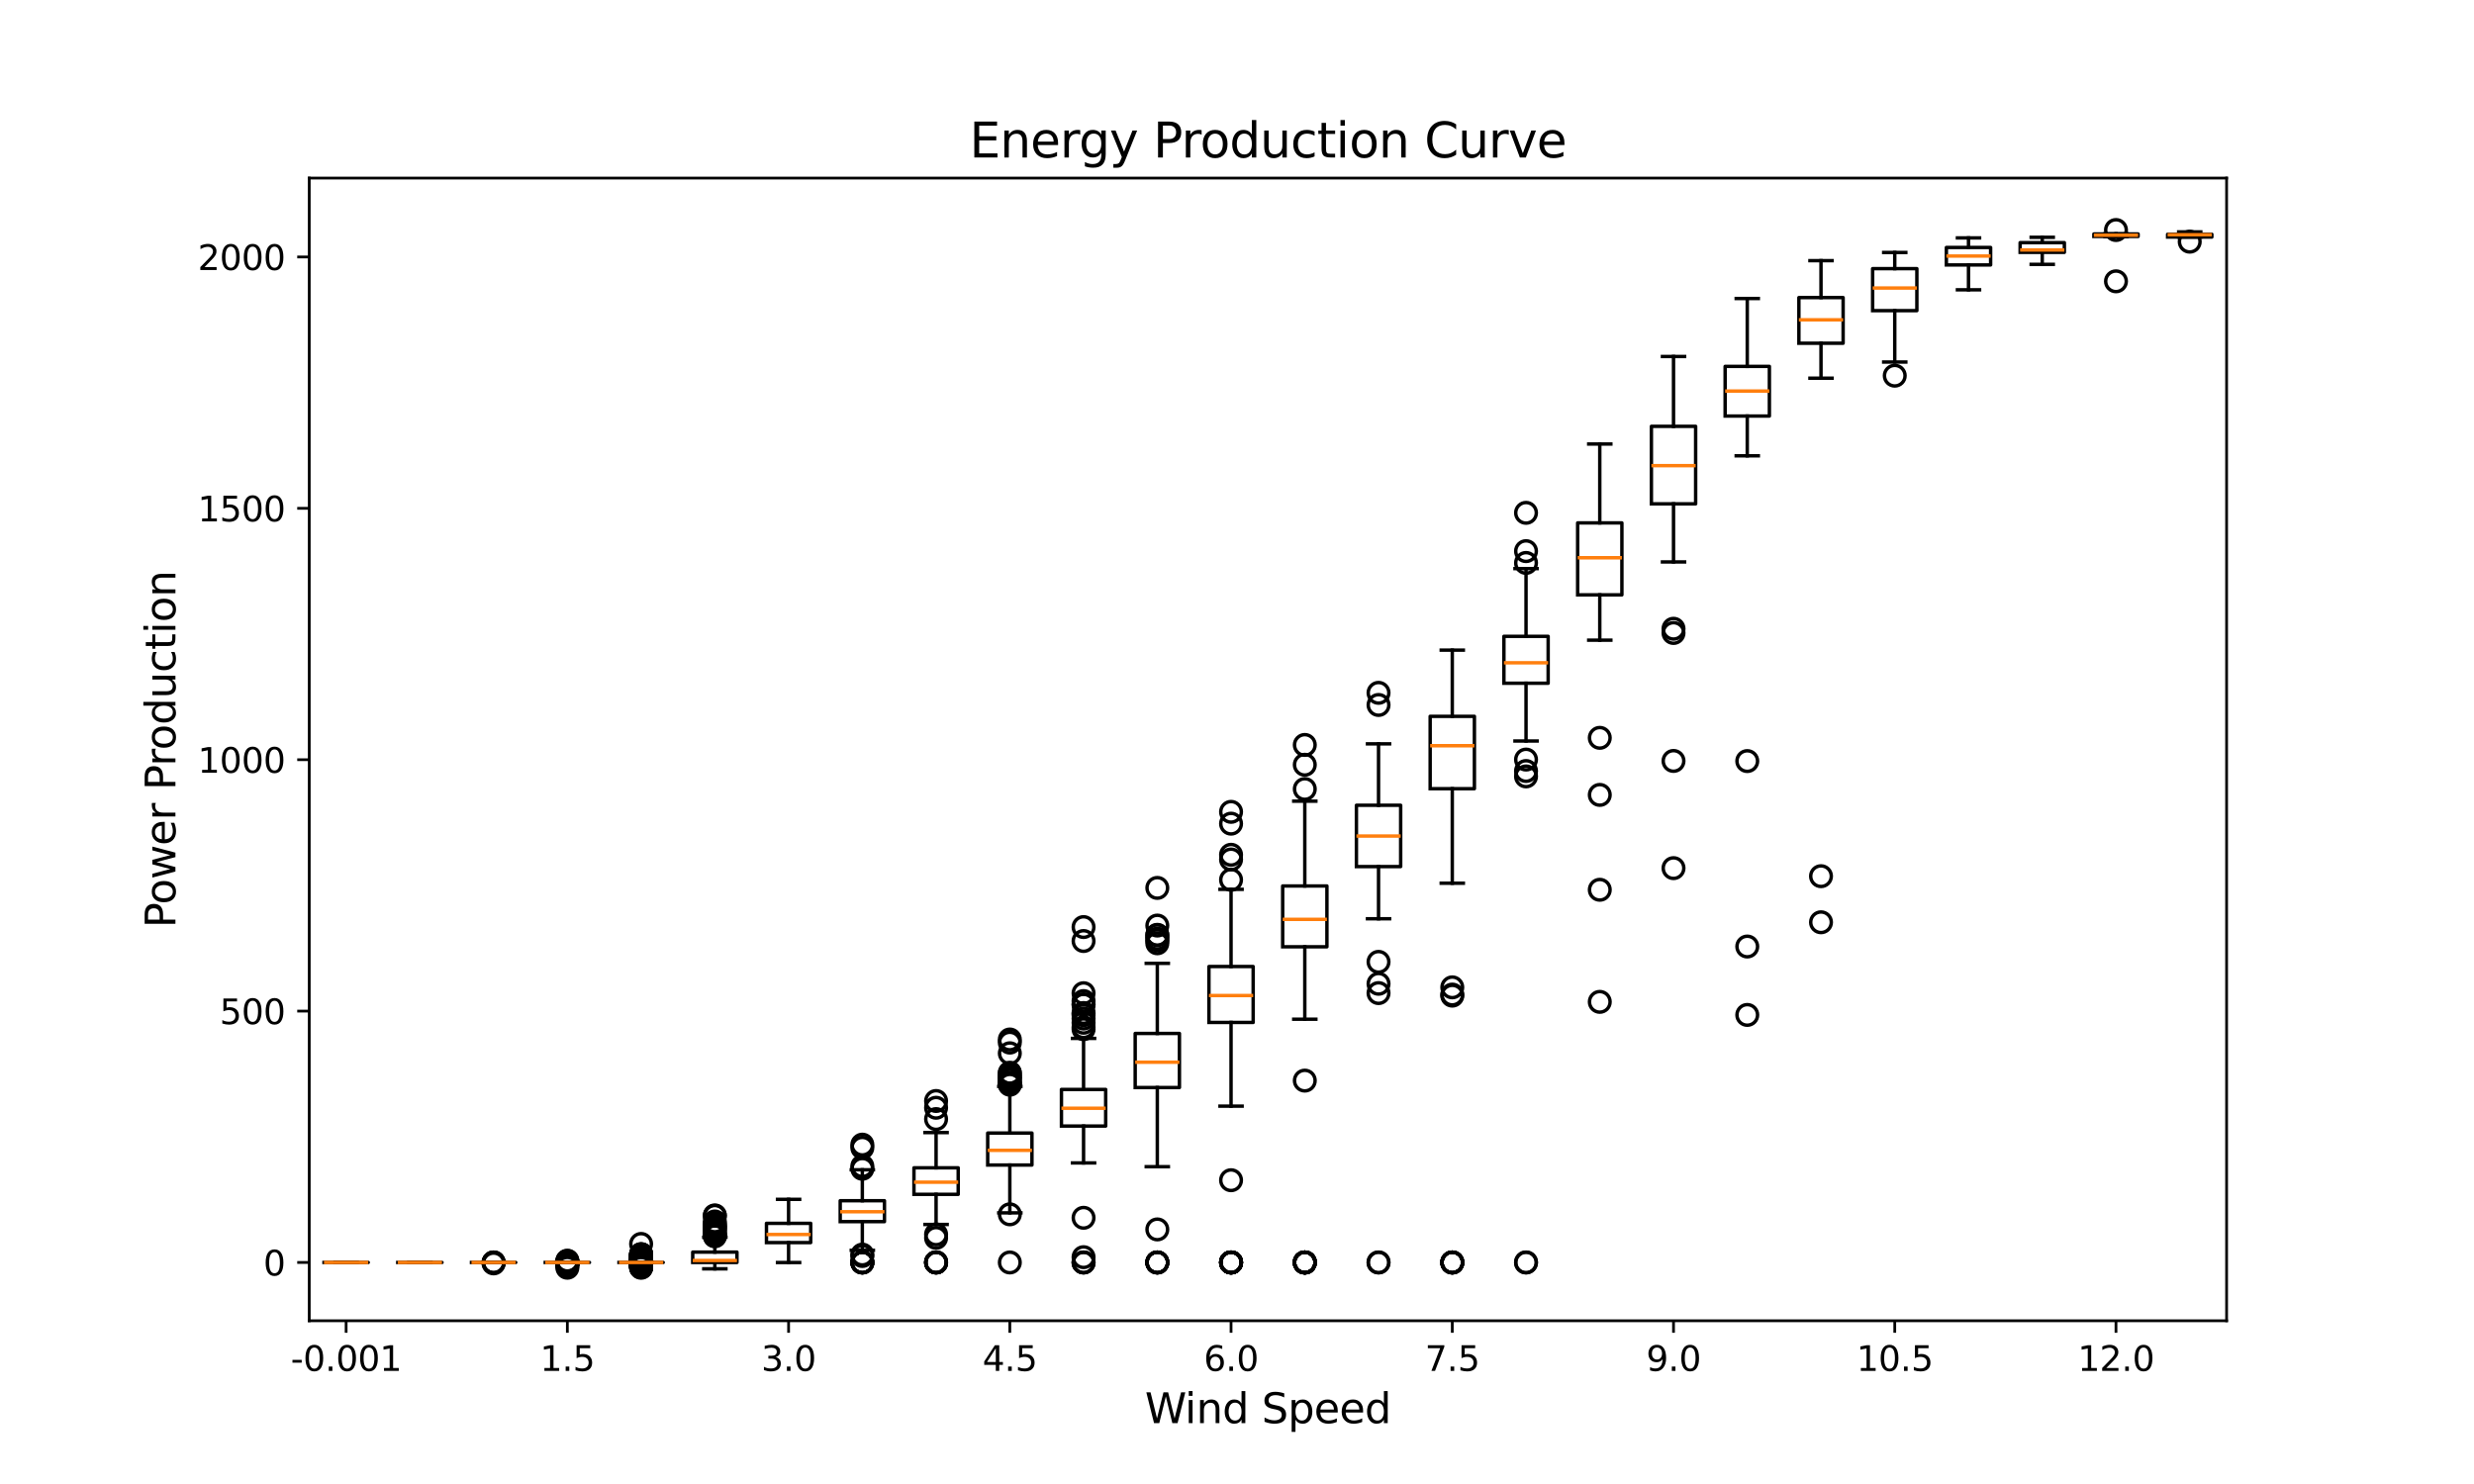 <?xml version="1.0" encoding="utf-8" standalone="no"?>
<!DOCTYPE svg PUBLIC "-//W3C//DTD SVG 1.1//EN"
  "http://www.w3.org/Graphics/SVG/1.1/DTD/svg11.dtd">
<svg xmlns:xlink="http://www.w3.org/1999/xlink" width="720pt" height="432pt" viewBox="0 0 720 432" xmlns="http://www.w3.org/2000/svg" version="1.1">
 <defs>
  <style type="text/css">*{stroke-linejoin: round; stroke-linecap: butt}</style>
 </defs>
 <g id="figure_1">
  <g id="patch_1">
   <path d="M 0 432 
L 720 432 
L 720 0 
L 0 0 
z
" style="fill: #ffffff"/>
  </g>
  <g id="axes_1">
   <g id="patch_2">
    <path d="M 90 384.48 
L 648 384.48 
L 648 51.84 
L 90 51.84 
z
" style="fill: #ffffff"/>
   </g>
   <g id="matplotlib.axis_1">
    <g id="xtick_1">
     <g id="line2d_1">
      <defs>
       <path id="m13d9cefc43" d="M 0 0 
L 0 3.5 
" style="stroke: #000000; stroke-width: 0.8"/>
      </defs>
      <g>
       <use xlink:href="#m13d9cefc43" x="100.731" y="384.48" style="stroke: #000000; stroke-width: 0.8"/>
      </g>
     </g>
     <g id="text_1">
      <!-- -0.001 -->
      <g transform="translate(84.613 399.078) scale(0.1 -0.1)">
       <defs>
        <path id="DejaVuSans-2d" d="M 313 2009 
L 1997 2009 
L 1997 1497 
L 313 1497 
L 313 2009 
z
" transform="scale(0.016)"/>
        <path id="DejaVuSans-30" d="M 2034 4250 
Q 1547 4250 1301 3770 
Q 1056 3291 1056 2328 
Q 1056 1369 1301 889 
Q 1547 409 2034 409 
Q 2525 409 2770 889 
Q 3016 1369 3016 2328 
Q 3016 3291 2770 3770 
Q 2525 4250 2034 4250 
z
M 2034 4750 
Q 2819 4750 3233 4129 
Q 3647 3509 3647 2328 
Q 3647 1150 3233 529 
Q 2819 -91 2034 -91 
Q 1250 -91 836 529 
Q 422 1150 422 2328 
Q 422 3509 836 4129 
Q 1250 4750 2034 4750 
z
" transform="scale(0.016)"/>
        <path id="DejaVuSans-2e" d="M 684 794 
L 1344 794 
L 1344 0 
L 684 0 
L 684 794 
z
" transform="scale(0.016)"/>
        <path id="DejaVuSans-31" d="M 794 531 
L 1825 531 
L 1825 4091 
L 703 3866 
L 703 4441 
L 1819 4666 
L 2450 4666 
L 2450 531 
L 3481 531 
L 3481 0 
L 794 0 
L 794 531 
z
" transform="scale(0.016)"/>
       </defs>
       <use xlink:href="#DejaVuSans-2d"/>
       <use xlink:href="#DejaVuSans-30" x="36.084"/>
       <use xlink:href="#DejaVuSans-2e" x="99.707"/>
       <use xlink:href="#DejaVuSans-30" x="131.494"/>
       <use xlink:href="#DejaVuSans-30" x="195.117"/>
       <use xlink:href="#DejaVuSans-31" x="258.74"/>
      </g>
     </g>
    </g>
    <g id="xtick_2">
     <g id="line2d_2">
      <g>
       <use xlink:href="#m13d9cefc43" x="165.115" y="384.48" style="stroke: #000000; stroke-width: 0.8"/>
      </g>
     </g>
     <g id="text_2">
      <!-- 1.5 -->
      <g transform="translate(157.164 399.078) scale(0.1 -0.1)">
       <defs>
        <path id="DejaVuSans-35" d="M 691 4666 
L 3169 4666 
L 3169 4134 
L 1269 4134 
L 1269 2991 
Q 1406 3038 1543 3061 
Q 1681 3084 1819 3084 
Q 2600 3084 3056 2656 
Q 3513 2228 3513 1497 
Q 3513 744 3044 326 
Q 2575 -91 1722 -91 
Q 1428 -91 1123 -41 
Q 819 9 494 109 
L 494 744 
Q 775 591 1075 516 
Q 1375 441 1709 441 
Q 2250 441 2565 725 
Q 2881 1009 2881 1497 
Q 2881 1984 2565 2268 
Q 2250 2553 1709 2553 
Q 1456 2553 1204 2497 
Q 953 2441 691 2322 
L 691 4666 
z
" transform="scale(0.016)"/>
       </defs>
       <use xlink:href="#DejaVuSans-31"/>
       <use xlink:href="#DejaVuSans-2e" x="63.623"/>
       <use xlink:href="#DejaVuSans-35" x="95.41"/>
      </g>
     </g>
    </g>
    <g id="xtick_3">
     <g id="line2d_3">
      <g>
       <use xlink:href="#m13d9cefc43" x="229.5" y="384.48" style="stroke: #000000; stroke-width: 0.8"/>
      </g>
     </g>
     <g id="text_3">
      <!-- 3.0 -->
      <g transform="translate(221.548 399.078) scale(0.1 -0.1)">
       <defs>
        <path id="DejaVuSans-33" d="M 2597 2516 
Q 3050 2419 3304 2112 
Q 3559 1806 3559 1356 
Q 3559 666 3084 287 
Q 2609 -91 1734 -91 
Q 1441 -91 1130 -33 
Q 819 25 488 141 
L 488 750 
Q 750 597 1062 519 
Q 1375 441 1716 441 
Q 2309 441 2620 675 
Q 2931 909 2931 1356 
Q 2931 1769 2642 2001 
Q 2353 2234 1838 2234 
L 1294 2234 
L 1294 2753 
L 1863 2753 
Q 2328 2753 2575 2939 
Q 2822 3125 2822 3475 
Q 2822 3834 2567 4026 
Q 2313 4219 1838 4219 
Q 1578 4219 1281 4162 
Q 984 4106 628 3988 
L 628 4550 
Q 988 4650 1302 4700 
Q 1616 4750 1894 4750 
Q 2613 4750 3031 4423 
Q 3450 4097 3450 3541 
Q 3450 3153 3228 2886 
Q 3006 2619 2597 2516 
z
" transform="scale(0.016)"/>
       </defs>
       <use xlink:href="#DejaVuSans-33"/>
       <use xlink:href="#DejaVuSans-2e" x="63.623"/>
       <use xlink:href="#DejaVuSans-30" x="95.41"/>
      </g>
     </g>
    </g>
    <g id="xtick_4">
     <g id="line2d_4">
      <g>
       <use xlink:href="#m13d9cefc43" x="293.885" y="384.48" style="stroke: #000000; stroke-width: 0.8"/>
      </g>
     </g>
     <g id="text_4">
      <!-- 4.5 -->
      <g transform="translate(285.933 399.078) scale(0.1 -0.1)">
       <defs>
        <path id="DejaVuSans-34" d="M 2419 4116 
L 825 1625 
L 2419 1625 
L 2419 4116 
z
M 2253 4666 
L 3047 4666 
L 3047 1625 
L 3713 1625 
L 3713 1100 
L 3047 1100 
L 3047 0 
L 2419 0 
L 2419 1100 
L 313 1100 
L 313 1709 
L 2253 4666 
z
" transform="scale(0.016)"/>
       </defs>
       <use xlink:href="#DejaVuSans-34"/>
       <use xlink:href="#DejaVuSans-2e" x="63.623"/>
       <use xlink:href="#DejaVuSans-35" x="95.41"/>
      </g>
     </g>
    </g>
    <g id="xtick_5">
     <g id="line2d_5">
      <g>
       <use xlink:href="#m13d9cefc43" x="358.269" y="384.48" style="stroke: #000000; stroke-width: 0.8"/>
      </g>
     </g>
     <g id="text_5">
      <!-- 6.0 -->
      <g transform="translate(350.318 399.078) scale(0.1 -0.1)">
       <defs>
        <path id="DejaVuSans-36" d="M 2113 2584 
Q 1688 2584 1439 2293 
Q 1191 2003 1191 1497 
Q 1191 994 1439 701 
Q 1688 409 2113 409 
Q 2538 409 2786 701 
Q 3034 994 3034 1497 
Q 3034 2003 2786 2293 
Q 2538 2584 2113 2584 
z
M 3366 4563 
L 3366 3988 
Q 3128 4100 2886 4159 
Q 2644 4219 2406 4219 
Q 1781 4219 1451 3797 
Q 1122 3375 1075 2522 
Q 1259 2794 1537 2939 
Q 1816 3084 2150 3084 
Q 2853 3084 3261 2657 
Q 3669 2231 3669 1497 
Q 3669 778 3244 343 
Q 2819 -91 2113 -91 
Q 1303 -91 875 529 
Q 447 1150 447 2328 
Q 447 3434 972 4092 
Q 1497 4750 2381 4750 
Q 2619 4750 2861 4703 
Q 3103 4656 3366 4563 
z
" transform="scale(0.016)"/>
       </defs>
       <use xlink:href="#DejaVuSans-36"/>
       <use xlink:href="#DejaVuSans-2e" x="63.623"/>
       <use xlink:href="#DejaVuSans-30" x="95.41"/>
      </g>
     </g>
    </g>
    <g id="xtick_6">
     <g id="line2d_6">
      <g>
       <use xlink:href="#m13d9cefc43" x="422.654" y="384.48" style="stroke: #000000; stroke-width: 0.8"/>
      </g>
     </g>
     <g id="text_6">
      <!-- 7.5 -->
      <g transform="translate(414.702 399.078) scale(0.1 -0.1)">
       <defs>
        <path id="DejaVuSans-37" d="M 525 4666 
L 3525 4666 
L 3525 4397 
L 1831 0 
L 1172 0 
L 2766 4134 
L 525 4134 
L 525 4666 
z
" transform="scale(0.016)"/>
       </defs>
       <use xlink:href="#DejaVuSans-37"/>
       <use xlink:href="#DejaVuSans-2e" x="63.623"/>
       <use xlink:href="#DejaVuSans-35" x="95.41"/>
      </g>
     </g>
    </g>
    <g id="xtick_7">
     <g id="line2d_7">
      <g>
       <use xlink:href="#m13d9cefc43" x="487.038" y="384.48" style="stroke: #000000; stroke-width: 0.8"/>
      </g>
     </g>
     <g id="text_7">
      <!-- 9.0 -->
      <g transform="translate(479.087 399.078) scale(0.1 -0.1)">
       <defs>
        <path id="DejaVuSans-39" d="M 703 97 
L 703 672 
Q 941 559 1184 500 
Q 1428 441 1663 441 
Q 2288 441 2617 861 
Q 2947 1281 2994 2138 
Q 2813 1869 2534 1725 
Q 2256 1581 1919 1581 
Q 1219 1581 811 2004 
Q 403 2428 403 3163 
Q 403 3881 828 4315 
Q 1253 4750 1959 4750 
Q 2769 4750 3195 4129 
Q 3622 3509 3622 2328 
Q 3622 1225 3098 567 
Q 2575 -91 1691 -91 
Q 1453 -91 1209 -44 
Q 966 3 703 97 
z
M 1959 2075 
Q 2384 2075 2632 2365 
Q 2881 2656 2881 3163 
Q 2881 3666 2632 3958 
Q 2384 4250 1959 4250 
Q 1534 4250 1286 3958 
Q 1038 3666 1038 3163 
Q 1038 2656 1286 2365 
Q 1534 2075 1959 2075 
z
" transform="scale(0.016)"/>
       </defs>
       <use xlink:href="#DejaVuSans-39"/>
       <use xlink:href="#DejaVuSans-2e" x="63.623"/>
       <use xlink:href="#DejaVuSans-30" x="95.41"/>
      </g>
     </g>
    </g>
    <g id="xtick_8">
     <g id="line2d_8">
      <g>
       <use xlink:href="#m13d9cefc43" x="551.423" y="384.48" style="stroke: #000000; stroke-width: 0.8"/>
      </g>
     </g>
     <g id="text_8">
      <!-- 10.5 -->
      <g transform="translate(540.29 399.078) scale(0.1 -0.1)">
       <use xlink:href="#DejaVuSans-31"/>
       <use xlink:href="#DejaVuSans-30" x="63.623"/>
       <use xlink:href="#DejaVuSans-2e" x="127.246"/>
       <use xlink:href="#DejaVuSans-35" x="159.033"/>
      </g>
     </g>
    </g>
    <g id="xtick_9">
     <g id="line2d_9">
      <g>
       <use xlink:href="#m13d9cefc43" x="615.808" y="384.48" style="stroke: #000000; stroke-width: 0.8"/>
      </g>
     </g>
     <g id="text_9">
      <!-- 12.0 -->
      <g transform="translate(604.675 399.078) scale(0.1 -0.1)">
       <defs>
        <path id="DejaVuSans-32" d="M 1228 531 
L 3431 531 
L 3431 0 
L 469 0 
L 469 531 
Q 828 903 1448 1529 
Q 2069 2156 2228 2338 
Q 2531 2678 2651 2914 
Q 2772 3150 2772 3378 
Q 2772 3750 2511 3984 
Q 2250 4219 1831 4219 
Q 1534 4219 1204 4116 
Q 875 4013 500 3803 
L 500 4441 
Q 881 4594 1212 4672 
Q 1544 4750 1819 4750 
Q 2544 4750 2975 4387 
Q 3406 4025 3406 3419 
Q 3406 3131 3298 2873 
Q 3191 2616 2906 2266 
Q 2828 2175 2409 1742 
Q 1991 1309 1228 531 
z
" transform="scale(0.016)"/>
       </defs>
       <use xlink:href="#DejaVuSans-31"/>
       <use xlink:href="#DejaVuSans-32" x="63.623"/>
       <use xlink:href="#DejaVuSans-2e" x="127.246"/>
       <use xlink:href="#DejaVuSans-30" x="159.033"/>
      </g>
     </g>
    </g>
    <g id="text_10">
     <!-- Wind Speed -->
     <g transform="translate(333.206 414.276) scale(0.12 -0.12)">
      <defs>
       <path id="DejaVuSans-57" d="M 213 4666 
L 850 4666 
L 1831 722 
L 2809 4666 
L 3519 4666 
L 4500 722 
L 5478 4666 
L 6119 4666 
L 4947 0 
L 4153 0 
L 3169 4050 
L 2175 0 
L 1381 0 
L 213 4666 
z
" transform="scale(0.016)"/>
       <path id="DejaVuSans-69" d="M 603 3500 
L 1178 3500 
L 1178 0 
L 603 0 
L 603 3500 
z
M 603 4863 
L 1178 4863 
L 1178 4134 
L 603 4134 
L 603 4863 
z
" transform="scale(0.016)"/>
       <path id="DejaVuSans-6e" d="M 3513 2113 
L 3513 0 
L 2938 0 
L 2938 2094 
Q 2938 2591 2744 2837 
Q 2550 3084 2163 3084 
Q 1697 3084 1428 2787 
Q 1159 2491 1159 1978 
L 1159 0 
L 581 0 
L 581 3500 
L 1159 3500 
L 1159 2956 
Q 1366 3272 1645 3428 
Q 1925 3584 2291 3584 
Q 2894 3584 3203 3211 
Q 3513 2838 3513 2113 
z
" transform="scale(0.016)"/>
       <path id="DejaVuSans-64" d="M 2906 2969 
L 2906 4863 
L 3481 4863 
L 3481 0 
L 2906 0 
L 2906 525 
Q 2725 213 2448 61 
Q 2172 -91 1784 -91 
Q 1150 -91 751 415 
Q 353 922 353 1747 
Q 353 2572 751 3078 
Q 1150 3584 1784 3584 
Q 2172 3584 2448 3432 
Q 2725 3281 2906 2969 
z
M 947 1747 
Q 947 1113 1208 752 
Q 1469 391 1925 391 
Q 2381 391 2643 752 
Q 2906 1113 2906 1747 
Q 2906 2381 2643 2742 
Q 2381 3103 1925 3103 
Q 1469 3103 1208 2742 
Q 947 2381 947 1747 
z
" transform="scale(0.016)"/>
       <path id="DejaVuSans-20" transform="scale(0.016)"/>
       <path id="DejaVuSans-53" d="M 3425 4513 
L 3425 3897 
Q 3066 4069 2747 4153 
Q 2428 4238 2131 4238 
Q 1616 4238 1336 4038 
Q 1056 3838 1056 3469 
Q 1056 3159 1242 3001 
Q 1428 2844 1947 2747 
L 2328 2669 
Q 3034 2534 3370 2195 
Q 3706 1856 3706 1288 
Q 3706 609 3251 259 
Q 2797 -91 1919 -91 
Q 1588 -91 1214 -16 
Q 841 59 441 206 
L 441 856 
Q 825 641 1194 531 
Q 1563 422 1919 422 
Q 2459 422 2753 634 
Q 3047 847 3047 1241 
Q 3047 1584 2836 1778 
Q 2625 1972 2144 2069 
L 1759 2144 
Q 1053 2284 737 2584 
Q 422 2884 422 3419 
Q 422 4038 858 4394 
Q 1294 4750 2059 4750 
Q 2388 4750 2728 4690 
Q 3069 4631 3425 4513 
z
" transform="scale(0.016)"/>
       <path id="DejaVuSans-70" d="M 1159 525 
L 1159 -1331 
L 581 -1331 
L 581 3500 
L 1159 3500 
L 1159 2969 
Q 1341 3281 1617 3432 
Q 1894 3584 2278 3584 
Q 2916 3584 3314 3078 
Q 3713 2572 3713 1747 
Q 3713 922 3314 415 
Q 2916 -91 2278 -91 
Q 1894 -91 1617 61 
Q 1341 213 1159 525 
z
M 3116 1747 
Q 3116 2381 2855 2742 
Q 2594 3103 2138 3103 
Q 1681 3103 1420 2742 
Q 1159 2381 1159 1747 
Q 1159 1113 1420 752 
Q 1681 391 2138 391 
Q 2594 391 2855 752 
Q 3116 1113 3116 1747 
z
" transform="scale(0.016)"/>
       <path id="DejaVuSans-65" d="M 3597 1894 
L 3597 1613 
L 953 1613 
Q 991 1019 1311 708 
Q 1631 397 2203 397 
Q 2534 397 2845 478 
Q 3156 559 3463 722 
L 3463 178 
Q 3153 47 2828 -22 
Q 2503 -91 2169 -91 
Q 1331 -91 842 396 
Q 353 884 353 1716 
Q 353 2575 817 3079 
Q 1281 3584 2069 3584 
Q 2775 3584 3186 3129 
Q 3597 2675 3597 1894 
z
M 3022 2063 
Q 3016 2534 2758 2815 
Q 2500 3097 2075 3097 
Q 1594 3097 1305 2825 
Q 1016 2553 972 2059 
L 3022 2063 
z
" transform="scale(0.016)"/>
      </defs>
      <use xlink:href="#DejaVuSans-57"/>
      <use xlink:href="#DejaVuSans-69" x="96.627"/>
      <use xlink:href="#DejaVuSans-6e" x="124.41"/>
      <use xlink:href="#DejaVuSans-64" x="187.789"/>
      <use xlink:href="#DejaVuSans-20" x="251.266"/>
      <use xlink:href="#DejaVuSans-53" x="283.053"/>
      <use xlink:href="#DejaVuSans-70" x="346.529"/>
      <use xlink:href="#DejaVuSans-65" x="410.006"/>
      <use xlink:href="#DejaVuSans-65" x="471.529"/>
      <use xlink:href="#DejaVuSans-64" x="533.053"/>
     </g>
    </g>
   </g>
   <g id="matplotlib.axis_2">
    <g id="ytick_1">
     <g id="line2d_10">
      <defs>
       <path id="m108ba4cae5" d="M 0 0 
L -3.5 0 
" style="stroke: #000000; stroke-width: 0.8"/>
      </defs>
      <g>
       <use xlink:href="#m108ba4cae5" x="90" y="367.507" style="stroke: #000000; stroke-width: 0.8"/>
      </g>
     </g>
     <g id="text_11">
      <!-- 0 -->
      <g transform="translate(76.638 371.306) scale(0.1 -0.1)">
       <use xlink:href="#DejaVuSans-30"/>
      </g>
     </g>
    </g>
    <g id="ytick_2">
     <g id="line2d_11">
      <g>
       <use xlink:href="#m108ba4cae5" x="90" y="294.33" style="stroke: #000000; stroke-width: 0.8"/>
      </g>
     </g>
     <g id="text_12">
      <!-- 500 -->
      <g transform="translate(63.913 298.13) scale(0.1 -0.1)">
       <use xlink:href="#DejaVuSans-35"/>
       <use xlink:href="#DejaVuSans-30" x="63.623"/>
       <use xlink:href="#DejaVuSans-30" x="127.246"/>
      </g>
     </g>
    </g>
    <g id="ytick_3">
     <g id="line2d_12">
      <g>
       <use xlink:href="#m108ba4cae5" x="90" y="221.154" style="stroke: #000000; stroke-width: 0.8"/>
      </g>
     </g>
     <g id="text_13">
      <!-- 1000 -->
      <g transform="translate(57.55 224.953) scale(0.1 -0.1)">
       <use xlink:href="#DejaVuSans-31"/>
       <use xlink:href="#DejaVuSans-30" x="63.623"/>
       <use xlink:href="#DejaVuSans-30" x="127.246"/>
       <use xlink:href="#DejaVuSans-30" x="190.869"/>
      </g>
     </g>
    </g>
    <g id="ytick_4">
     <g id="line2d_13">
      <g>
       <use xlink:href="#m108ba4cae5" x="90" y="147.977" style="stroke: #000000; stroke-width: 0.8"/>
      </g>
     </g>
     <g id="text_14">
      <!-- 1500 -->
      <g transform="translate(57.55 151.776) scale(0.1 -0.1)">
       <use xlink:href="#DejaVuSans-31"/>
       <use xlink:href="#DejaVuSans-35" x="63.623"/>
       <use xlink:href="#DejaVuSans-30" x="127.246"/>
       <use xlink:href="#DejaVuSans-30" x="190.869"/>
      </g>
     </g>
    </g>
    <g id="ytick_5">
     <g id="line2d_14">
      <g>
       <use xlink:href="#m108ba4cae5" x="90" y="74.8" style="stroke: #000000; stroke-width: 0.8"/>
      </g>
     </g>
     <g id="text_15">
      <!-- 2000 -->
      <g transform="translate(57.55 78.599) scale(0.1 -0.1)">
       <use xlink:href="#DejaVuSans-32"/>
       <use xlink:href="#DejaVuSans-30" x="63.623"/>
       <use xlink:href="#DejaVuSans-30" x="127.246"/>
       <use xlink:href="#DejaVuSans-30" x="190.869"/>
      </g>
     </g>
    </g>
    <g id="text_16">
     <!-- Power Production -->
     <g transform="translate(51.054 270.123) rotate(-90) scale(0.12 -0.12)">
      <defs>
       <path id="DejaVuSans-50" d="M 1259 4147 
L 1259 2394 
L 2053 2394 
Q 2494 2394 2734 2622 
Q 2975 2850 2975 3272 
Q 2975 3691 2734 3919 
Q 2494 4147 2053 4147 
L 1259 4147 
z
M 628 4666 
L 2053 4666 
Q 2838 4666 3239 4311 
Q 3641 3956 3641 3272 
Q 3641 2581 3239 2228 
Q 2838 1875 2053 1875 
L 1259 1875 
L 1259 0 
L 628 0 
L 628 4666 
z
" transform="scale(0.016)"/>
       <path id="DejaVuSans-6f" d="M 1959 3097 
Q 1497 3097 1228 2736 
Q 959 2375 959 1747 
Q 959 1119 1226 758 
Q 1494 397 1959 397 
Q 2419 397 2687 759 
Q 2956 1122 2956 1747 
Q 2956 2369 2687 2733 
Q 2419 3097 1959 3097 
z
M 1959 3584 
Q 2709 3584 3137 3096 
Q 3566 2609 3566 1747 
Q 3566 888 3137 398 
Q 2709 -91 1959 -91 
Q 1206 -91 779 398 
Q 353 888 353 1747 
Q 353 2609 779 3096 
Q 1206 3584 1959 3584 
z
" transform="scale(0.016)"/>
       <path id="DejaVuSans-77" d="M 269 3500 
L 844 3500 
L 1563 769 
L 2278 3500 
L 2956 3500 
L 3675 769 
L 4391 3500 
L 4966 3500 
L 4050 0 
L 3372 0 
L 2619 2869 
L 1863 0 
L 1184 0 
L 269 3500 
z
" transform="scale(0.016)"/>
       <path id="DejaVuSans-72" d="M 2631 2963 
Q 2534 3019 2420 3045 
Q 2306 3072 2169 3072 
Q 1681 3072 1420 2755 
Q 1159 2438 1159 1844 
L 1159 0 
L 581 0 
L 581 3500 
L 1159 3500 
L 1159 2956 
Q 1341 3275 1631 3429 
Q 1922 3584 2338 3584 
Q 2397 3584 2469 3576 
Q 2541 3569 2628 3553 
L 2631 2963 
z
" transform="scale(0.016)"/>
       <path id="DejaVuSans-75" d="M 544 1381 
L 544 3500 
L 1119 3500 
L 1119 1403 
Q 1119 906 1312 657 
Q 1506 409 1894 409 
Q 2359 409 2629 706 
Q 2900 1003 2900 1516 
L 2900 3500 
L 3475 3500 
L 3475 0 
L 2900 0 
L 2900 538 
Q 2691 219 2414 64 
Q 2138 -91 1772 -91 
Q 1169 -91 856 284 
Q 544 659 544 1381 
z
M 1991 3584 
L 1991 3584 
z
" transform="scale(0.016)"/>
       <path id="DejaVuSans-63" d="M 3122 3366 
L 3122 2828 
Q 2878 2963 2633 3030 
Q 2388 3097 2138 3097 
Q 1578 3097 1268 2742 
Q 959 2388 959 1747 
Q 959 1106 1268 751 
Q 1578 397 2138 397 
Q 2388 397 2633 464 
Q 2878 531 3122 666 
L 3122 134 
Q 2881 22 2623 -34 
Q 2366 -91 2075 -91 
Q 1284 -91 818 406 
Q 353 903 353 1747 
Q 353 2603 823 3093 
Q 1294 3584 2113 3584 
Q 2378 3584 2631 3529 
Q 2884 3475 3122 3366 
z
" transform="scale(0.016)"/>
       <path id="DejaVuSans-74" d="M 1172 4494 
L 1172 3500 
L 2356 3500 
L 2356 3053 
L 1172 3053 
L 1172 1153 
Q 1172 725 1289 603 
Q 1406 481 1766 481 
L 2356 481 
L 2356 0 
L 1766 0 
Q 1100 0 847 248 
Q 594 497 594 1153 
L 594 3053 
L 172 3053 
L 172 3500 
L 594 3500 
L 594 4494 
L 1172 4494 
z
" transform="scale(0.016)"/>
      </defs>
      <use xlink:href="#DejaVuSans-50"/>
      <use xlink:href="#DejaVuSans-6f" x="56.678"/>
      <use xlink:href="#DejaVuSans-77" x="117.859"/>
      <use xlink:href="#DejaVuSans-65" x="199.646"/>
      <use xlink:href="#DejaVuSans-72" x="261.17"/>
      <use xlink:href="#DejaVuSans-20" x="302.283"/>
      <use xlink:href="#DejaVuSans-50" x="334.07"/>
      <use xlink:href="#DejaVuSans-72" x="392.623"/>
      <use xlink:href="#DejaVuSans-6f" x="431.486"/>
      <use xlink:href="#DejaVuSans-64" x="492.668"/>
      <use xlink:href="#DejaVuSans-75" x="556.145"/>
      <use xlink:href="#DejaVuSans-63" x="619.523"/>
      <use xlink:href="#DejaVuSans-74" x="674.504"/>
      <use xlink:href="#DejaVuSans-69" x="713.713"/>
      <use xlink:href="#DejaVuSans-6f" x="741.496"/>
      <use xlink:href="#DejaVuSans-6e" x="802.678"/>
     </g>
    </g>
   </g>
   <g id="line2d_15">
    <path d="M 94.292 367.507 
L 107.169 367.507 
L 107.169 367.507 
L 94.292 367.507 
L 94.292 367.507 
" clip-path="url(#paed3a5a3c0)" style="fill: none; stroke: #000000; stroke-linecap: square"/>
   </g>
   <g id="line2d_16">
    <path d="M 100.731 367.507 
L 100.731 367.507 
" clip-path="url(#paed3a5a3c0)" style="fill: none; stroke: #000000; stroke-linecap: square"/>
   </g>
   <g id="line2d_17">
    <path d="M 100.731 367.507 
L 100.731 367.507 
" clip-path="url(#paed3a5a3c0)" style="fill: none; stroke: #000000; stroke-linecap: square"/>
   </g>
   <g id="line2d_18">
    <path d="M 97.512 367.507 
L 103.95 367.507 
" clip-path="url(#paed3a5a3c0)" style="fill: none; stroke: #000000; stroke-linecap: square"/>
   </g>
   <g id="line2d_19">
    <path d="M 97.512 367.507 
L 103.95 367.507 
" clip-path="url(#paed3a5a3c0)" style="fill: none; stroke: #000000; stroke-linecap: square"/>
   </g>
   <g id="line2d_20"/>
   <g id="line2d_21">
    <path d="M 115.754 367.507 
L 128.631 367.507 
L 128.631 367.507 
L 115.754 367.507 
L 115.754 367.507 
" clip-path="url(#paed3a5a3c0)" style="fill: none; stroke: #000000; stroke-linecap: square"/>
   </g>
   <g id="line2d_22">
    <path d="M 122.192 367.507 
L 122.192 367.507 
" clip-path="url(#paed3a5a3c0)" style="fill: none; stroke: #000000; stroke-linecap: square"/>
   </g>
   <g id="line2d_23">
    <path d="M 122.192 367.507 
L 122.192 367.507 
" clip-path="url(#paed3a5a3c0)" style="fill: none; stroke: #000000; stroke-linecap: square"/>
   </g>
   <g id="line2d_24">
    <path d="M 118.973 367.507 
L 125.412 367.507 
" clip-path="url(#paed3a5a3c0)" style="fill: none; stroke: #000000; stroke-linecap: square"/>
   </g>
   <g id="line2d_25">
    <path d="M 118.973 367.507 
L 125.412 367.507 
" clip-path="url(#paed3a5a3c0)" style="fill: none; stroke: #000000; stroke-linecap: square"/>
   </g>
   <g id="line2d_26"/>
   <g id="line2d_27">
    <path d="M 137.215 367.507 
L 150.092 367.507 
L 150.092 367.507 
L 137.215 367.507 
L 137.215 367.507 
" clip-path="url(#paed3a5a3c0)" style="fill: none; stroke: #000000; stroke-linecap: square"/>
   </g>
   <g id="line2d_28">
    <path d="M 143.654 367.507 
L 143.654 367.507 
" clip-path="url(#paed3a5a3c0)" style="fill: none; stroke: #000000; stroke-linecap: square"/>
   </g>
   <g id="line2d_29">
    <path d="M 143.654 367.507 
L 143.654 367.507 
" clip-path="url(#paed3a5a3c0)" style="fill: none; stroke: #000000; stroke-linecap: square"/>
   </g>
   <g id="line2d_30">
    <path d="M 140.435 367.507 
L 146.873 367.507 
" clip-path="url(#paed3a5a3c0)" style="fill: none; stroke: #000000; stroke-linecap: square"/>
   </g>
   <g id="line2d_31">
    <path d="M 140.435 367.507 
L 146.873 367.507 
" clip-path="url(#paed3a5a3c0)" style="fill: none; stroke: #000000; stroke-linecap: square"/>
   </g>
   <g id="line2d_32">
    <defs>
     <path id="m325339a221" d="M 0 3 
C 0.796 3 1.559 2.684 2.121 2.121 
C 2.684 1.559 3 0.796 3 0 
C 3 -0.796 2.684 -1.559 2.121 -2.121 
C 1.559 -2.684 0.796 -3 0 -3 
C -0.796 -3 -1.559 -2.684 -2.121 -2.121 
C -2.684 -1.559 -3 -0.796 -3 0 
C -3 0.796 -2.684 1.559 -2.121 2.121 
C -1.559 2.684 -0.796 3 0 3 
z
" style="stroke: #000000"/>
    </defs>
    <g clip-path="url(#paed3a5a3c0)">
     <use xlink:href="#m325339a221" x="143.654" y="367.509" style="fill-opacity: 0; stroke: #000000"/>
     <use xlink:href="#m325339a221" x="143.654" y="367.509" style="fill-opacity: 0; stroke: #000000"/>
     <use xlink:href="#m325339a221" x="143.654" y="367.778" style="fill-opacity: 0; stroke: #000000"/>
     <use xlink:href="#m325339a221" x="143.654" y="367.509" style="fill-opacity: 0; stroke: #000000"/>
    </g>
   </g>
   <g id="line2d_33">
    <path d="M 158.677 367.507 
L 171.554 367.507 
L 171.554 367.507 
L 158.677 367.507 
L 158.677 367.507 
" clip-path="url(#paed3a5a3c0)" style="fill: none; stroke: #000000; stroke-linecap: square"/>
   </g>
   <g id="line2d_34">
    <path d="M 165.115 367.507 
L 165.115 367.507 
" clip-path="url(#paed3a5a3c0)" style="fill: none; stroke: #000000; stroke-linecap: square"/>
   </g>
   <g id="line2d_35">
    <path d="M 165.115 367.507 
L 165.115 367.507 
" clip-path="url(#paed3a5a3c0)" style="fill: none; stroke: #000000; stroke-linecap: square"/>
   </g>
   <g id="line2d_36">
    <path d="M 161.896 367.507 
L 168.335 367.507 
" clip-path="url(#paed3a5a3c0)" style="fill: none; stroke: #000000; stroke-linecap: square"/>
   </g>
   <g id="line2d_37">
    <path d="M 161.896 367.507 
L 168.335 367.507 
" clip-path="url(#paed3a5a3c0)" style="fill: none; stroke: #000000; stroke-linecap: square"/>
   </g>
   <g id="line2d_38">
    <g clip-path="url(#paed3a5a3c0)">
     <use xlink:href="#m325339a221" x="165.115" y="367.509" style="fill-opacity: 0; stroke: #000000"/>
     <use xlink:href="#m325339a221" x="165.115" y="367.509" style="fill-opacity: 0; stroke: #000000"/>
     <use xlink:href="#m325339a221" x="165.115" y="367.509" style="fill-opacity: 0; stroke: #000000"/>
     <use xlink:href="#m325339a221" x="165.115" y="368.445" style="fill-opacity: 0; stroke: #000000"/>
     <use xlink:href="#m325339a221" x="165.115" y="367.882" style="fill-opacity: 0; stroke: #000000"/>
     <use xlink:href="#m325339a221" x="165.115" y="367.509" style="fill-opacity: 0; stroke: #000000"/>
     <use xlink:href="#m325339a221" x="165.115" y="367.509" style="fill-opacity: 0; stroke: #000000"/>
     <use xlink:href="#m325339a221" x="165.115" y="367.815" style="fill-opacity: 0; stroke: #000000"/>
     <use xlink:href="#m325339a221" x="165.115" y="367.774" style="fill-opacity: 0; stroke: #000000"/>
     <use xlink:href="#m325339a221" x="165.115" y="367.509" style="fill-opacity: 0; stroke: #000000"/>
     <use xlink:href="#m325339a221" x="165.115" y="367.509" style="fill-opacity: 0; stroke: #000000"/>
     <use xlink:href="#m325339a221" x="165.115" y="367.819" style="fill-opacity: 0; stroke: #000000"/>
     <use xlink:href="#m325339a221" x="165.115" y="367.813" style="fill-opacity: 0; stroke: #000000"/>
     <use xlink:href="#m325339a221" x="165.115" y="369.038" style="fill-opacity: 0; stroke: #000000"/>
     <use xlink:href="#m325339a221" x="165.115" y="366.993" style="fill-opacity: 0; stroke: #000000"/>
     <use xlink:href="#m325339a221" x="165.115" y="367.111" style="fill-opacity: 0; stroke: #000000"/>
    </g>
   </g>
   <g id="line2d_39">
    <path d="M 180.138 367.509 
L 193.015 367.509 
L 193.015 367.507 
L 180.138 367.507 
L 180.138 367.509 
" clip-path="url(#paed3a5a3c0)" style="fill: none; stroke: #000000; stroke-linecap: square"/>
   </g>
   <g id="line2d_40">
    <path d="M 186.577 367.509 
L 186.577 367.509 
" clip-path="url(#paed3a5a3c0)" style="fill: none; stroke: #000000; stroke-linecap: square"/>
   </g>
   <g id="line2d_41">
    <path d="M 186.577 367.507 
L 186.577 367.506 
" clip-path="url(#paed3a5a3c0)" style="fill: none; stroke: #000000; stroke-linecap: square"/>
   </g>
   <g id="line2d_42">
    <path d="M 183.358 367.509 
L 189.796 367.509 
" clip-path="url(#paed3a5a3c0)" style="fill: none; stroke: #000000; stroke-linecap: square"/>
   </g>
   <g id="line2d_43">
    <path d="M 183.358 367.506 
L 189.796 367.506 
" clip-path="url(#paed3a5a3c0)" style="fill: none; stroke: #000000; stroke-linecap: square"/>
   </g>
   <g id="line2d_44">
    <g clip-path="url(#paed3a5a3c0)">
     <use xlink:href="#m325339a221" x="186.577" y="367.875" style="fill-opacity: 0; stroke: #000000"/>
     <use xlink:href="#m325339a221" x="186.577" y="367.634" style="fill-opacity: 0; stroke: #000000"/>
     <use xlink:href="#m325339a221" x="186.577" y="367.918" style="fill-opacity: 0; stroke: #000000"/>
     <use xlink:href="#m325339a221" x="186.577" y="368.019" style="fill-opacity: 0; stroke: #000000"/>
     <use xlink:href="#m325339a221" x="186.577" y="367.743" style="fill-opacity: 0; stroke: #000000"/>
     <use xlink:href="#m325339a221" x="186.577" y="367.835" style="fill-opacity: 0; stroke: #000000"/>
     <use xlink:href="#m325339a221" x="186.577" y="367.538" style="fill-opacity: 0; stroke: #000000"/>
     <use xlink:href="#m325339a221" x="186.577" y="368.148" style="fill-opacity: 0; stroke: #000000"/>
     <use xlink:href="#m325339a221" x="186.577" y="368.207" style="fill-opacity: 0; stroke: #000000"/>
     <use xlink:href="#m325339a221" x="186.577" y="367.795" style="fill-opacity: 0; stroke: #000000"/>
     <use xlink:href="#m325339a221" x="186.577" y="367.797" style="fill-opacity: 0; stroke: #000000"/>
     <use xlink:href="#m325339a221" x="186.577" y="367.535" style="fill-opacity: 0; stroke: #000000"/>
     <use xlink:href="#m325339a221" x="186.577" y="367.794" style="fill-opacity: 0; stroke: #000000"/>
     <use xlink:href="#m325339a221" x="186.577" y="367.759" style="fill-opacity: 0; stroke: #000000"/>
     <use xlink:href="#m325339a221" x="186.577" y="368.044" style="fill-opacity: 0; stroke: #000000"/>
     <use xlink:href="#m325339a221" x="186.577" y="367.755" style="fill-opacity: 0; stroke: #000000"/>
     <use xlink:href="#m325339a221" x="186.577" y="368.397" style="fill-opacity: 0; stroke: #000000"/>
     <use xlink:href="#m325339a221" x="186.577" y="367.772" style="fill-opacity: 0; stroke: #000000"/>
     <use xlink:href="#m325339a221" x="186.577" y="368.693" style="fill-opacity: 0; stroke: #000000"/>
     <use xlink:href="#m325339a221" x="186.577" y="368.909" style="fill-opacity: 0; stroke: #000000"/>
     <use xlink:href="#m325339a221" x="186.577" y="367.8" style="fill-opacity: 0; stroke: #000000"/>
     <use xlink:href="#m325339a221" x="186.577" y="367.801" style="fill-opacity: 0; stroke: #000000"/>
     <use xlink:href="#m325339a221" x="186.577" y="368.116" style="fill-opacity: 0; stroke: #000000"/>
     <use xlink:href="#m325339a221" x="186.577" y="367.977" style="fill-opacity: 0; stroke: #000000"/>
     <use xlink:href="#m325339a221" x="186.577" y="367.667" style="fill-opacity: 0; stroke: #000000"/>
     <use xlink:href="#m325339a221" x="186.577" y="367.822" style="fill-opacity: 0; stroke: #000000"/>
     <use xlink:href="#m325339a221" x="186.577" y="367.58" style="fill-opacity: 0; stroke: #000000"/>
     <use xlink:href="#m325339a221" x="186.577" y="367.828" style="fill-opacity: 0; stroke: #000000"/>
     <use xlink:href="#m325339a221" x="186.577" y="367.719" style="fill-opacity: 0; stroke: #000000"/>
     <use xlink:href="#m325339a221" x="186.577" y="368.074" style="fill-opacity: 0; stroke: #000000"/>
     <use xlink:href="#m325339a221" x="186.577" y="367.954" style="fill-opacity: 0; stroke: #000000"/>
     <use xlink:href="#m325339a221" x="186.577" y="367.97" style="fill-opacity: 0; stroke: #000000"/>
     <use xlink:href="#m325339a221" x="186.577" y="367.97" style="fill-opacity: 0; stroke: #000000"/>
     <use xlink:href="#m325339a221" x="186.577" y="367.576" style="fill-opacity: 0; stroke: #000000"/>
     <use xlink:href="#m325339a221" x="186.577" y="368.003" style="fill-opacity: 0; stroke: #000000"/>
     <use xlink:href="#m325339a221" x="186.577" y="368.223" style="fill-opacity: 0; stroke: #000000"/>
     <use xlink:href="#m325339a221" x="186.577" y="369.051" style="fill-opacity: 0; stroke: #000000"/>
     <use xlink:href="#m325339a221" x="186.577" y="368.605" style="fill-opacity: 0; stroke: #000000"/>
     <use xlink:href="#m325339a221" x="186.577" y="368.842" style="fill-opacity: 0; stroke: #000000"/>
     <use xlink:href="#m325339a221" x="186.577" y="368.658" style="fill-opacity: 0; stroke: #000000"/>
     <use xlink:href="#m325339a221" x="186.577" y="367.519" style="fill-opacity: 0; stroke: #000000"/>
     <use xlink:href="#m325339a221" x="186.577" y="367.867" style="fill-opacity: 0; stroke: #000000"/>
     <use xlink:href="#m325339a221" x="186.577" y="367.877" style="fill-opacity: 0; stroke: #000000"/>
     <use xlink:href="#m325339a221" x="186.577" y="367.806" style="fill-opacity: 0; stroke: #000000"/>
     <use xlink:href="#m325339a221" x="186.577" y="367.545" style="fill-opacity: 0; stroke: #000000"/>
     <use xlink:href="#m325339a221" x="186.577" y="368.195" style="fill-opacity: 0; stroke: #000000"/>
     <use xlink:href="#m325339a221" x="186.577" y="367.629" style="fill-opacity: 0; stroke: #000000"/>
     <use xlink:href="#m325339a221" x="186.577" y="367.632" style="fill-opacity: 0; stroke: #000000"/>
     <use xlink:href="#m325339a221" x="186.577" y="368.103" style="fill-opacity: 0; stroke: #000000"/>
     <use xlink:href="#m325339a221" x="186.577" y="368.217" style="fill-opacity: 0; stroke: #000000"/>
     <use xlink:href="#m325339a221" x="186.577" y="367.765" style="fill-opacity: 0; stroke: #000000"/>
     <use xlink:href="#m325339a221" x="186.577" y="368.008" style="fill-opacity: 0; stroke: #000000"/>
     <use xlink:href="#m325339a221" x="186.577" y="367.673" style="fill-opacity: 0; stroke: #000000"/>
     <use xlink:href="#m325339a221" x="186.577" y="367.81" style="fill-opacity: 0; stroke: #000000"/>
     <use xlink:href="#m325339a221" x="186.577" y="368.27" style="fill-opacity: 0; stroke: #000000"/>
     <use xlink:href="#m325339a221" x="186.577" y="368.179" style="fill-opacity: 0; stroke: #000000"/>
     <use xlink:href="#m325339a221" x="186.577" y="367.942" style="fill-opacity: 0; stroke: #000000"/>
     <use xlink:href="#m325339a221" x="186.577" y="368.567" style="fill-opacity: 0; stroke: #000000"/>
     <use xlink:href="#m325339a221" x="186.577" y="367.592" style="fill-opacity: 0; stroke: #000000"/>
     <use xlink:href="#m325339a221" x="186.577" y="368.401" style="fill-opacity: 0; stroke: #000000"/>
     <use xlink:href="#m325339a221" x="186.577" y="367.643" style="fill-opacity: 0; stroke: #000000"/>
     <use xlink:href="#m325339a221" x="186.577" y="368.767" style="fill-opacity: 0; stroke: #000000"/>
     <use xlink:href="#m325339a221" x="186.577" y="367.984" style="fill-opacity: 0; stroke: #000000"/>
     <use xlink:href="#m325339a221" x="186.577" y="367.785" style="fill-opacity: 0; stroke: #000000"/>
     <use xlink:href="#m325339a221" x="186.577" y="365.152" style="fill-opacity: 0; stroke: #000000"/>
     <use xlink:href="#m325339a221" x="186.577" y="366.664" style="fill-opacity: 0; stroke: #000000"/>
     <use xlink:href="#m325339a221" x="186.577" y="367.418" style="fill-opacity: 0; stroke: #000000"/>
     <use xlink:href="#m325339a221" x="186.577" y="366.954" style="fill-opacity: 0; stroke: #000000"/>
     <use xlink:href="#m325339a221" x="186.577" y="366.175" style="fill-opacity: 0; stroke: #000000"/>
     <use xlink:href="#m325339a221" x="186.577" y="366.006" style="fill-opacity: 0; stroke: #000000"/>
     <use xlink:href="#m325339a221" x="186.577" y="367.046" style="fill-opacity: 0; stroke: #000000"/>
     <use xlink:href="#m325339a221" x="186.577" y="366.193" style="fill-opacity: 0; stroke: #000000"/>
     <use xlink:href="#m325339a221" x="186.577" y="366.085" style="fill-opacity: 0; stroke: #000000"/>
     <use xlink:href="#m325339a221" x="186.577" y="366.389" style="fill-opacity: 0; stroke: #000000"/>
     <use xlink:href="#m325339a221" x="186.577" y="367.228" style="fill-opacity: 0; stroke: #000000"/>
     <use xlink:href="#m325339a221" x="186.577" y="366.705" style="fill-opacity: 0; stroke: #000000"/>
     <use xlink:href="#m325339a221" x="186.577" y="366.436" style="fill-opacity: 0; stroke: #000000"/>
     <use xlink:href="#m325339a221" x="186.577" y="365.379" style="fill-opacity: 0; stroke: #000000"/>
     <use xlink:href="#m325339a221" x="186.577" y="367.399" style="fill-opacity: 0; stroke: #000000"/>
     <use xlink:href="#m325339a221" x="186.577" y="365.136" style="fill-opacity: 0; stroke: #000000"/>
     <use xlink:href="#m325339a221" x="186.577" y="365.294" style="fill-opacity: 0; stroke: #000000"/>
     <use xlink:href="#m325339a221" x="186.577" y="367.485" style="fill-opacity: 0; stroke: #000000"/>
     <use xlink:href="#m325339a221" x="186.577" y="365.227" style="fill-opacity: 0; stroke: #000000"/>
     <use xlink:href="#m325339a221" x="186.577" y="366.731" style="fill-opacity: 0; stroke: #000000"/>
     <use xlink:href="#m325339a221" x="186.577" y="366.629" style="fill-opacity: 0; stroke: #000000"/>
     <use xlink:href="#m325339a221" x="186.577" y="365.094" style="fill-opacity: 0; stroke: #000000"/>
     <use xlink:href="#m325339a221" x="186.577" y="367.392" style="fill-opacity: 0; stroke: #000000"/>
     <use xlink:href="#m325339a221" x="186.577" y="367.452" style="fill-opacity: 0; stroke: #000000"/>
     <use xlink:href="#m325339a221" x="186.577" y="365.808" style="fill-opacity: 0; stroke: #000000"/>
     <use xlink:href="#m325339a221" x="186.577" y="365.749" style="fill-opacity: 0; stroke: #000000"/>
     <use xlink:href="#m325339a221" x="186.577" y="362.116" style="fill-opacity: 0; stroke: #000000"/>
     <use xlink:href="#m325339a221" x="186.577" y="365.35" style="fill-opacity: 0; stroke: #000000"/>
     <use xlink:href="#m325339a221" x="186.577" y="365.979" style="fill-opacity: 0; stroke: #000000"/>
     <use xlink:href="#m325339a221" x="186.577" y="367.447" style="fill-opacity: 0; stroke: #000000"/>
     <use xlink:href="#m325339a221" x="186.577" y="367.067" style="fill-opacity: 0; stroke: #000000"/>
     <use xlink:href="#m325339a221" x="186.577" y="367.033" style="fill-opacity: 0; stroke: #000000"/>
     <use xlink:href="#m325339a221" x="186.577" y="367.501" style="fill-opacity: 0; stroke: #000000"/>
    </g>
   </g>
   <g id="line2d_45">
    <path d="M 201.6 367.507 
L 214.477 367.507 
L 214.477 364.494 
L 201.6 364.494 
L 201.6 367.507 
" clip-path="url(#paed3a5a3c0)" style="fill: none; stroke: #000000; stroke-linecap: square"/>
   </g>
   <g id="line2d_46">
    <path d="M 208.038 367.507 
L 208.038 369.36 
" clip-path="url(#paed3a5a3c0)" style="fill: none; stroke: #000000; stroke-linecap: square"/>
   </g>
   <g id="line2d_47">
    <path d="M 208.038 364.494 
L 208.038 360.175 
" clip-path="url(#paed3a5a3c0)" style="fill: none; stroke: #000000; stroke-linecap: square"/>
   </g>
   <g id="line2d_48">
    <path d="M 204.819 369.36 
L 211.258 369.36 
" clip-path="url(#paed3a5a3c0)" style="fill: none; stroke: #000000; stroke-linecap: square"/>
   </g>
   <g id="line2d_49">
    <path d="M 204.819 360.175 
L 211.258 360.175 
" clip-path="url(#paed3a5a3c0)" style="fill: none; stroke: #000000; stroke-linecap: square"/>
   </g>
   <g id="line2d_50">
    <g clip-path="url(#paed3a5a3c0)">
     <use xlink:href="#m325339a221" x="208.038" y="359.756" style="fill-opacity: 0; stroke: #000000"/>
     <use xlink:href="#m325339a221" x="208.038" y="357.454" style="fill-opacity: 0; stroke: #000000"/>
     <use xlink:href="#m325339a221" x="208.038" y="356.342" style="fill-opacity: 0; stroke: #000000"/>
     <use xlink:href="#m325339a221" x="208.038" y="358.275" style="fill-opacity: 0; stroke: #000000"/>
     <use xlink:href="#m325339a221" x="208.038" y="357.113" style="fill-opacity: 0; stroke: #000000"/>
     <use xlink:href="#m325339a221" x="208.038" y="353.923" style="fill-opacity: 0; stroke: #000000"/>
     <use xlink:href="#m325339a221" x="208.038" y="355.581" style="fill-opacity: 0; stroke: #000000"/>
     <use xlink:href="#m325339a221" x="208.038" y="353.808" style="fill-opacity: 0; stroke: #000000"/>
     <use xlink:href="#m325339a221" x="208.038" y="357.68" style="fill-opacity: 0; stroke: #000000"/>
     <use xlink:href="#m325339a221" x="208.038" y="359.541" style="fill-opacity: 0; stroke: #000000"/>
     <use xlink:href="#m325339a221" x="208.038" y="359.244" style="fill-opacity: 0; stroke: #000000"/>
     <use xlink:href="#m325339a221" x="208.038" y="356.684" style="fill-opacity: 0; stroke: #000000"/>
     <use xlink:href="#m325339a221" x="208.038" y="358.784" style="fill-opacity: 0; stroke: #000000"/>
     <use xlink:href="#m325339a221" x="208.038" y="359.884" style="fill-opacity: 0; stroke: #000000"/>
    </g>
   </g>
   <g id="line2d_51">
    <path d="M 223.062 361.72 
L 235.938 361.72 
L 235.938 356.116 
L 223.062 356.116 
L 223.062 361.72 
" clip-path="url(#paed3a5a3c0)" style="fill: none; stroke: #000000; stroke-linecap: square"/>
   </g>
   <g id="line2d_52">
    <path d="M 229.5 361.72 
L 229.5 367.526 
" clip-path="url(#paed3a5a3c0)" style="fill: none; stroke: #000000; stroke-linecap: square"/>
   </g>
   <g id="line2d_53">
    <path d="M 229.5 356.116 
L 229.5 349.124 
" clip-path="url(#paed3a5a3c0)" style="fill: none; stroke: #000000; stroke-linecap: square"/>
   </g>
   <g id="line2d_54">
    <path d="M 226.281 367.526 
L 232.719 367.526 
" clip-path="url(#paed3a5a3c0)" style="fill: none; stroke: #000000; stroke-linecap: square"/>
   </g>
   <g id="line2d_55">
    <path d="M 226.281 349.124 
L 232.719 349.124 
" clip-path="url(#paed3a5a3c0)" style="fill: none; stroke: #000000; stroke-linecap: square"/>
   </g>
   <g id="line2d_56"/>
   <g id="line2d_57">
    <path d="M 244.523 355.626 
L 257.4 355.626 
L 257.4 349.533 
L 244.523 349.533 
L 244.523 355.626 
" clip-path="url(#paed3a5a3c0)" style="fill: none; stroke: #000000; stroke-linecap: square"/>
   </g>
   <g id="line2d_58">
    <path d="M 250.962 355.626 
L 250.962 363.983 
" clip-path="url(#paed3a5a3c0)" style="fill: none; stroke: #000000; stroke-linecap: square"/>
   </g>
   <g id="line2d_59">
    <path d="M 250.962 349.533 
L 250.962 340.524 
" clip-path="url(#paed3a5a3c0)" style="fill: none; stroke: #000000; stroke-linecap: square"/>
   </g>
   <g id="line2d_60">
    <path d="M 247.742 363.983 
L 254.181 363.983 
" clip-path="url(#paed3a5a3c0)" style="fill: none; stroke: #000000; stroke-linecap: square"/>
   </g>
   <g id="line2d_61">
    <path d="M 247.742 340.524 
L 254.181 340.524 
" clip-path="url(#paed3a5a3c0)" style="fill: none; stroke: #000000; stroke-linecap: square"/>
   </g>
   <g id="line2d_62">
    <g clip-path="url(#paed3a5a3c0)">
     <use xlink:href="#m325339a221" x="250.962" y="367.507" style="fill-opacity: 0; stroke: #000000"/>
     <use xlink:href="#m325339a221" x="250.962" y="367.509" style="fill-opacity: 0; stroke: #000000"/>
     <use xlink:href="#m325339a221" x="250.962" y="365.226" style="fill-opacity: 0; stroke: #000000"/>
     <use xlink:href="#m325339a221" x="250.962" y="367.507" style="fill-opacity: 0; stroke: #000000"/>
     <use xlink:href="#m325339a221" x="250.962" y="367.507" style="fill-opacity: 0; stroke: #000000"/>
     <use xlink:href="#m325339a221" x="250.962" y="367.507" style="fill-opacity: 0; stroke: #000000"/>
     <use xlink:href="#m325339a221" x="250.962" y="365.629" style="fill-opacity: 0; stroke: #000000"/>
     <use xlink:href="#m325339a221" x="250.962" y="340.236" style="fill-opacity: 0; stroke: #000000"/>
     <use xlink:href="#m325339a221" x="250.962" y="339.485" style="fill-opacity: 0; stroke: #000000"/>
     <use xlink:href="#m325339a221" x="250.962" y="334.106" style="fill-opacity: 0; stroke: #000000"/>
     <use xlink:href="#m325339a221" x="250.962" y="333.211" style="fill-opacity: 0; stroke: #000000"/>
    </g>
   </g>
   <g id="line2d_63">
    <path d="M 265.985 347.678 
L 278.862 347.678 
L 278.862 339.962 
L 265.985 339.962 
L 265.985 347.678 
" clip-path="url(#paed3a5a3c0)" style="fill: none; stroke: #000000; stroke-linecap: square"/>
   </g>
   <g id="line2d_64">
    <path d="M 272.423 347.678 
L 272.423 356.447 
" clip-path="url(#paed3a5a3c0)" style="fill: none; stroke: #000000; stroke-linecap: square"/>
   </g>
   <g id="line2d_65">
    <path d="M 272.423 339.962 
L 272.423 329.711 
" clip-path="url(#paed3a5a3c0)" style="fill: none; stroke: #000000; stroke-linecap: square"/>
   </g>
   <g id="line2d_66">
    <path d="M 269.204 356.447 
L 275.642 356.447 
" clip-path="url(#paed3a5a3c0)" style="fill: none; stroke: #000000; stroke-linecap: square"/>
   </g>
   <g id="line2d_67">
    <path d="M 269.204 329.711 
L 275.642 329.711 
" clip-path="url(#paed3a5a3c0)" style="fill: none; stroke: #000000; stroke-linecap: square"/>
   </g>
   <g id="line2d_68">
    <g clip-path="url(#paed3a5a3c0)">
     <use xlink:href="#m325339a221" x="272.423" y="367.507" style="fill-opacity: 0; stroke: #000000"/>
     <use xlink:href="#m325339a221" x="272.423" y="367.509" style="fill-opacity: 0; stroke: #000000"/>
     <use xlink:href="#m325339a221" x="272.423" y="360.349" style="fill-opacity: 0; stroke: #000000"/>
     <use xlink:href="#m325339a221" x="272.423" y="359.339" style="fill-opacity: 0; stroke: #000000"/>
     <use xlink:href="#m325339a221" x="272.423" y="367.507" style="fill-opacity: 0; stroke: #000000"/>
     <use xlink:href="#m325339a221" x="272.423" y="367.507" style="fill-opacity: 0; stroke: #000000"/>
     <use xlink:href="#m325339a221" x="272.423" y="367.507" style="fill-opacity: 0; stroke: #000000"/>
     <use xlink:href="#m325339a221" x="272.423" y="322.473" style="fill-opacity: 0; stroke: #000000"/>
     <use xlink:href="#m325339a221" x="272.423" y="320.504" style="fill-opacity: 0; stroke: #000000"/>
     <use xlink:href="#m325339a221" x="272.423" y="325.772" style="fill-opacity: 0; stroke: #000000"/>
    </g>
   </g>
   <g id="line2d_69">
    <path d="M 287.446 339.146 
L 300.323 339.146 
L 300.323 329.842 
L 287.446 329.842 
L 287.446 339.146 
" clip-path="url(#paed3a5a3c0)" style="fill: none; stroke: #000000; stroke-linecap: square"/>
   </g>
   <g id="line2d_70">
    <path d="M 293.885 339.146 
L 293.885 353.065 
" clip-path="url(#paed3a5a3c0)" style="fill: none; stroke: #000000; stroke-linecap: square"/>
   </g>
   <g id="line2d_71">
    <path d="M 293.885 329.842 
L 293.885 316.253 
" clip-path="url(#paed3a5a3c0)" style="fill: none; stroke: #000000; stroke-linecap: square"/>
   </g>
   <g id="line2d_72">
    <path d="M 290.665 353.065 
L 297.104 353.065 
" clip-path="url(#paed3a5a3c0)" style="fill: none; stroke: #000000; stroke-linecap: square"/>
   </g>
   <g id="line2d_73">
    <path d="M 290.665 316.253 
L 297.104 316.253 
" clip-path="url(#paed3a5a3c0)" style="fill: none; stroke: #000000; stroke-linecap: square"/>
   </g>
   <g id="line2d_74">
    <g clip-path="url(#paed3a5a3c0)">
     <use xlink:href="#m325339a221" x="293.885" y="367.509" style="fill-opacity: 0; stroke: #000000"/>
     <use xlink:href="#m325339a221" x="293.885" y="353.495" style="fill-opacity: 0; stroke: #000000"/>
     <use xlink:href="#m325339a221" x="293.885" y="313.697" style="fill-opacity: 0; stroke: #000000"/>
     <use xlink:href="#m325339a221" x="293.885" y="303.505" style="fill-opacity: 0; stroke: #000000"/>
     <use xlink:href="#m325339a221" x="293.885" y="302.602" style="fill-opacity: 0; stroke: #000000"/>
     <use xlink:href="#m325339a221" x="293.885" y="315.432" style="fill-opacity: 0; stroke: #000000"/>
     <use xlink:href="#m325339a221" x="293.885" y="315.173" style="fill-opacity: 0; stroke: #000000"/>
     <use xlink:href="#m325339a221" x="293.885" y="306.612" style="fill-opacity: 0; stroke: #000000"/>
     <use xlink:href="#m325339a221" x="293.885" y="315.543" style="fill-opacity: 0; stroke: #000000"/>
     <use xlink:href="#m325339a221" x="293.885" y="313.766" style="fill-opacity: 0; stroke: #000000"/>
     <use xlink:href="#m325339a221" x="293.885" y="315.761" style="fill-opacity: 0; stroke: #000000"/>
     <use xlink:href="#m325339a221" x="293.885" y="312.366" style="fill-opacity: 0; stroke: #000000"/>
     <use xlink:href="#m325339a221" x="293.885" y="312.323" style="fill-opacity: 0; stroke: #000000"/>
     <use xlink:href="#m325339a221" x="293.885" y="314.35" style="fill-opacity: 0; stroke: #000000"/>
     <use xlink:href="#m325339a221" x="293.885" y="313.165" style="fill-opacity: 0; stroke: #000000"/>
    </g>
   </g>
   <g id="line2d_75">
    <path d="M 308.908 327.801 
L 321.785 327.801 
L 321.785 317.141 
L 308.908 317.141 
L 308.908 327.801 
" clip-path="url(#paed3a5a3c0)" style="fill: none; stroke: #000000; stroke-linecap: square"/>
   </g>
   <g id="line2d_76">
    <path d="M 315.346 327.801 
L 315.346 338.536 
" clip-path="url(#paed3a5a3c0)" style="fill: none; stroke: #000000; stroke-linecap: square"/>
   </g>
   <g id="line2d_77">
    <path d="M 315.346 317.141 
L 315.346 302.279 
" clip-path="url(#paed3a5a3c0)" style="fill: none; stroke: #000000; stroke-linecap: square"/>
   </g>
   <g id="line2d_78">
    <path d="M 312.127 338.536 
L 318.565 338.536 
" clip-path="url(#paed3a5a3c0)" style="fill: none; stroke: #000000; stroke-linecap: square"/>
   </g>
   <g id="line2d_79">
    <path d="M 312.127 302.279 
L 318.565 302.279 
" clip-path="url(#paed3a5a3c0)" style="fill: none; stroke: #000000; stroke-linecap: square"/>
   </g>
   <g id="line2d_80">
    <g clip-path="url(#paed3a5a3c0)">
     <use xlink:href="#m325339a221" x="315.346" y="367.507" style="fill-opacity: 0; stroke: #000000"/>
     <use xlink:href="#m325339a221" x="315.346" y="354.507" style="fill-opacity: 0; stroke: #000000"/>
     <use xlink:href="#m325339a221" x="315.346" y="367.507" style="fill-opacity: 0; stroke: #000000"/>
     <use xlink:href="#m325339a221" x="315.346" y="367.507" style="fill-opacity: 0; stroke: #000000"/>
     <use xlink:href="#m325339a221" x="315.346" y="365.972" style="fill-opacity: 0; stroke: #000000"/>
     <use xlink:href="#m325339a221" x="315.346" y="273.933" style="fill-opacity: 0; stroke: #000000"/>
     <use xlink:href="#m325339a221" x="315.346" y="295.061" style="fill-opacity: 0; stroke: #000000"/>
     <use xlink:href="#m325339a221" x="315.346" y="292.445" style="fill-opacity: 0; stroke: #000000"/>
     <use xlink:href="#m325339a221" x="315.346" y="297.73" style="fill-opacity: 0; stroke: #000000"/>
     <use xlink:href="#m325339a221" x="315.346" y="289.122" style="fill-opacity: 0; stroke: #000000"/>
     <use xlink:href="#m325339a221" x="315.346" y="291.414" style="fill-opacity: 0; stroke: #000000"/>
     <use xlink:href="#m325339a221" x="315.346" y="292.365" style="fill-opacity: 0; stroke: #000000"/>
     <use xlink:href="#m325339a221" x="315.346" y="299.033" style="fill-opacity: 0; stroke: #000000"/>
     <use xlink:href="#m325339a221" x="315.346" y="269.872" style="fill-opacity: 0; stroke: #000000"/>
     <use xlink:href="#m325339a221" x="315.346" y="299.601" style="fill-opacity: 0; stroke: #000000"/>
     <use xlink:href="#m325339a221" x="315.346" y="294.891" style="fill-opacity: 0; stroke: #000000"/>
     <use xlink:href="#m325339a221" x="315.346" y="295.516" style="fill-opacity: 0; stroke: #000000"/>
     <use xlink:href="#m325339a221" x="315.346" y="296.504" style="fill-opacity: 0; stroke: #000000"/>
    </g>
   </g>
   <g id="line2d_81">
    <path d="M 330.369 316.581 
L 343.246 316.581 
L 343.246 300.85 
L 330.369 300.85 
L 330.369 316.581 
" clip-path="url(#paed3a5a3c0)" style="fill: none; stroke: #000000; stroke-linecap: square"/>
   </g>
   <g id="line2d_82">
    <path d="M 336.808 316.581 
L 336.808 339.631 
" clip-path="url(#paed3a5a3c0)" style="fill: none; stroke: #000000; stroke-linecap: square"/>
   </g>
   <g id="line2d_83">
    <path d="M 336.808 300.85 
L 336.808 280.428 
" clip-path="url(#paed3a5a3c0)" style="fill: none; stroke: #000000; stroke-linecap: square"/>
   </g>
   <g id="line2d_84">
    <path d="M 333.588 339.631 
L 340.027 339.631 
" clip-path="url(#paed3a5a3c0)" style="fill: none; stroke: #000000; stroke-linecap: square"/>
   </g>
   <g id="line2d_85">
    <path d="M 333.588 280.428 
L 340.027 280.428 
" clip-path="url(#paed3a5a3c0)" style="fill: none; stroke: #000000; stroke-linecap: square"/>
   </g>
   <g id="line2d_86">
    <g clip-path="url(#paed3a5a3c0)">
     <use xlink:href="#m325339a221" x="336.808" y="367.507" style="fill-opacity: 0; stroke: #000000"/>
     <use xlink:href="#m325339a221" x="336.808" y="367.507" style="fill-opacity: 0; stroke: #000000"/>
     <use xlink:href="#m325339a221" x="336.808" y="357.89" style="fill-opacity: 0; stroke: #000000"/>
     <use xlink:href="#m325339a221" x="336.808" y="367.507" style="fill-opacity: 0; stroke: #000000"/>
     <use xlink:href="#m325339a221" x="336.808" y="367.507" style="fill-opacity: 0; stroke: #000000"/>
     <use xlink:href="#m325339a221" x="336.808" y="367.507" style="fill-opacity: 0; stroke: #000000"/>
     <use xlink:href="#m325339a221" x="336.808" y="272.132" style="fill-opacity: 0; stroke: #000000"/>
     <use xlink:href="#m325339a221" x="336.808" y="273.231" style="fill-opacity: 0; stroke: #000000"/>
     <use xlink:href="#m325339a221" x="336.808" y="269.436" style="fill-opacity: 0; stroke: #000000"/>
     <use xlink:href="#m325339a221" x="336.808" y="274.598" style="fill-opacity: 0; stroke: #000000"/>
     <use xlink:href="#m325339a221" x="336.808" y="258.474" style="fill-opacity: 0; stroke: #000000"/>
     <use xlink:href="#m325339a221" x="336.808" y="272.24" style="fill-opacity: 0; stroke: #000000"/>
     <use xlink:href="#m325339a221" x="336.808" y="273.697" style="fill-opacity: 0; stroke: #000000"/>
    </g>
   </g>
   <g id="line2d_87">
    <path d="M 351.831 297.638 
L 364.708 297.638 
L 364.708 281.365 
L 351.831 281.365 
L 351.831 297.638 
" clip-path="url(#paed3a5a3c0)" style="fill: none; stroke: #000000; stroke-linecap: square"/>
   </g>
   <g id="line2d_88">
    <path d="M 358.269 297.638 
L 358.269 322 
" clip-path="url(#paed3a5a3c0)" style="fill: none; stroke: #000000; stroke-linecap: square"/>
   </g>
   <g id="line2d_89">
    <path d="M 358.269 281.365 
L 358.269 258.897 
" clip-path="url(#paed3a5a3c0)" style="fill: none; stroke: #000000; stroke-linecap: square"/>
   </g>
   <g id="line2d_90">
    <path d="M 355.05 322 
L 361.488 322 
" clip-path="url(#paed3a5a3c0)" style="fill: none; stroke: #000000; stroke-linecap: square"/>
   </g>
   <g id="line2d_91">
    <path d="M 355.05 258.897 
L 361.488 258.897 
" clip-path="url(#paed3a5a3c0)" style="fill: none; stroke: #000000; stroke-linecap: square"/>
   </g>
   <g id="line2d_92">
    <g clip-path="url(#paed3a5a3c0)">
     <use xlink:href="#m325339a221" x="358.269" y="343.567" style="fill-opacity: 0; stroke: #000000"/>
     <use xlink:href="#m325339a221" x="358.269" y="367.507" style="fill-opacity: 0; stroke: #000000"/>
     <use xlink:href="#m325339a221" x="358.269" y="367.507" style="fill-opacity: 0; stroke: #000000"/>
     <use xlink:href="#m325339a221" x="358.269" y="367.507" style="fill-opacity: 0; stroke: #000000"/>
     <use xlink:href="#m325339a221" x="358.269" y="367.507" style="fill-opacity: 0; stroke: #000000"/>
     <use xlink:href="#m325339a221" x="358.269" y="367.507" style="fill-opacity: 0; stroke: #000000"/>
     <use xlink:href="#m325339a221" x="358.269" y="367.507" style="fill-opacity: 0; stroke: #000000"/>
     <use xlink:href="#m325339a221" x="358.269" y="367.507" style="fill-opacity: 0; stroke: #000000"/>
     <use xlink:href="#m325339a221" x="358.269" y="367.507" style="fill-opacity: 0; stroke: #000000"/>
     <use xlink:href="#m325339a221" x="358.269" y="250.193" style="fill-opacity: 0; stroke: #000000"/>
     <use xlink:href="#m325339a221" x="358.269" y="236.331" style="fill-opacity: 0; stroke: #000000"/>
     <use xlink:href="#m325339a221" x="358.269" y="248.832" style="fill-opacity: 0; stroke: #000000"/>
     <use xlink:href="#m325339a221" x="358.269" y="239.771" style="fill-opacity: 0; stroke: #000000"/>
     <use xlink:href="#m325339a221" x="358.269" y="256.118" style="fill-opacity: 0; stroke: #000000"/>
    </g>
   </g>
   <g id="line2d_93">
    <path d="M 373.292 275.612 
L 386.169 275.612 
L 386.169 257.907 
L 373.292 257.907 
L 373.292 275.612 
" clip-path="url(#paed3a5a3c0)" style="fill: none; stroke: #000000; stroke-linecap: square"/>
   </g>
   <g id="line2d_94">
    <path d="M 379.731 275.612 
L 379.731 296.694 
" clip-path="url(#paed3a5a3c0)" style="fill: none; stroke: #000000; stroke-linecap: square"/>
   </g>
   <g id="line2d_95">
    <path d="M 379.731 257.907 
L 379.731 233.219 
" clip-path="url(#paed3a5a3c0)" style="fill: none; stroke: #000000; stroke-linecap: square"/>
   </g>
   <g id="line2d_96">
    <path d="M 376.512 296.694 
L 382.95 296.694 
" clip-path="url(#paed3a5a3c0)" style="fill: none; stroke: #000000; stroke-linecap: square"/>
   </g>
   <g id="line2d_97">
    <path d="M 376.512 233.219 
L 382.95 233.219 
" clip-path="url(#paed3a5a3c0)" style="fill: none; stroke: #000000; stroke-linecap: square"/>
   </g>
   <g id="line2d_98">
    <g clip-path="url(#paed3a5a3c0)">
     <use xlink:href="#m325339a221" x="379.731" y="314.57" style="fill-opacity: 0; stroke: #000000"/>
     <use xlink:href="#m325339a221" x="379.731" y="367.507" style="fill-opacity: 0; stroke: #000000"/>
     <use xlink:href="#m325339a221" x="379.731" y="367.507" style="fill-opacity: 0; stroke: #000000"/>
     <use xlink:href="#m325339a221" x="379.731" y="367.507" style="fill-opacity: 0; stroke: #000000"/>
     <use xlink:href="#m325339a221" x="379.731" y="367.507" style="fill-opacity: 0; stroke: #000000"/>
     <use xlink:href="#m325339a221" x="379.731" y="367.507" style="fill-opacity: 0; stroke: #000000"/>
     <use xlink:href="#m325339a221" x="379.731" y="367.507" style="fill-opacity: 0; stroke: #000000"/>
     <use xlink:href="#m325339a221" x="379.731" y="367.507" style="fill-opacity: 0; stroke: #000000"/>
     <use xlink:href="#m325339a221" x="379.731" y="367.507" style="fill-opacity: 0; stroke: #000000"/>
     <use xlink:href="#m325339a221" x="379.731" y="367.507" style="fill-opacity: 0; stroke: #000000"/>
     <use xlink:href="#m325339a221" x="379.731" y="367.509" style="fill-opacity: 0; stroke: #000000"/>
     <use xlink:href="#m325339a221" x="379.731" y="216.854" style="fill-opacity: 0; stroke: #000000"/>
     <use xlink:href="#m325339a221" x="379.731" y="222.625" style="fill-opacity: 0; stroke: #000000"/>
     <use xlink:href="#m325339a221" x="379.731" y="229.692" style="fill-opacity: 0; stroke: #000000"/>
    </g>
   </g>
   <g id="line2d_99">
    <path d="M 394.754 252.26 
L 407.631 252.26 
L 407.631 234.422 
L 394.754 234.422 
L 394.754 252.26 
" clip-path="url(#paed3a5a3c0)" style="fill: none; stroke: #000000; stroke-linecap: square"/>
   </g>
   <g id="line2d_100">
    <path d="M 401.192 252.26 
L 401.192 267.464 
" clip-path="url(#paed3a5a3c0)" style="fill: none; stroke: #000000; stroke-linecap: square"/>
   </g>
   <g id="line2d_101">
    <path d="M 401.192 234.422 
L 401.192 216.545 
" clip-path="url(#paed3a5a3c0)" style="fill: none; stroke: #000000; stroke-linecap: square"/>
   </g>
   <g id="line2d_102">
    <path d="M 397.973 267.464 
L 404.412 267.464 
" clip-path="url(#paed3a5a3c0)" style="fill: none; stroke: #000000; stroke-linecap: square"/>
   </g>
   <g id="line2d_103">
    <path d="M 397.973 216.545 
L 404.412 216.545 
" clip-path="url(#paed3a5a3c0)" style="fill: none; stroke: #000000; stroke-linecap: square"/>
   </g>
   <g id="line2d_104">
    <g clip-path="url(#paed3a5a3c0)">
     <use xlink:href="#m325339a221" x="401.192" y="280.002" style="fill-opacity: 0; stroke: #000000"/>
     <use xlink:href="#m325339a221" x="401.192" y="289.091" style="fill-opacity: 0; stroke: #000000"/>
     <use xlink:href="#m325339a221" x="401.192" y="286.383" style="fill-opacity: 0; stroke: #000000"/>
     <use xlink:href="#m325339a221" x="401.192" y="367.507" style="fill-opacity: 0; stroke: #000000"/>
     <use xlink:href="#m325339a221" x="401.192" y="367.507" style="fill-opacity: 0; stroke: #000000"/>
     <use xlink:href="#m325339a221" x="401.192" y="201.686" style="fill-opacity: 0; stroke: #000000"/>
     <use xlink:href="#m325339a221" x="401.192" y="205.219" style="fill-opacity: 0; stroke: #000000"/>
    </g>
   </g>
   <g id="line2d_105">
    <path d="M 416.215 229.588 
L 429.092 229.588 
L 429.092 208.528 
L 416.215 208.528 
L 416.215 229.588 
" clip-path="url(#paed3a5a3c0)" style="fill: none; stroke: #000000; stroke-linecap: square"/>
   </g>
   <g id="line2d_106">
    <path d="M 422.654 229.588 
L 422.654 257.107 
" clip-path="url(#paed3a5a3c0)" style="fill: none; stroke: #000000; stroke-linecap: square"/>
   </g>
   <g id="line2d_107">
    <path d="M 422.654 208.528 
L 422.654 189.252 
" clip-path="url(#paed3a5a3c0)" style="fill: none; stroke: #000000; stroke-linecap: square"/>
   </g>
   <g id="line2d_108">
    <path d="M 419.435 257.107 
L 425.873 257.107 
" clip-path="url(#paed3a5a3c0)" style="fill: none; stroke: #000000; stroke-linecap: square"/>
   </g>
   <g id="line2d_109">
    <path d="M 419.435 189.252 
L 425.873 189.252 
" clip-path="url(#paed3a5a3c0)" style="fill: none; stroke: #000000; stroke-linecap: square"/>
   </g>
   <g id="line2d_110">
    <g clip-path="url(#paed3a5a3c0)">
     <use xlink:href="#m325339a221" x="422.654" y="289.834" style="fill-opacity: 0; stroke: #000000"/>
     <use xlink:href="#m325339a221" x="422.654" y="287.423" style="fill-opacity: 0; stroke: #000000"/>
     <use xlink:href="#m325339a221" x="422.654" y="289.529" style="fill-opacity: 0; stroke: #000000"/>
     <use xlink:href="#m325339a221" x="422.654" y="367.507" style="fill-opacity: 0; stroke: #000000"/>
     <use xlink:href="#m325339a221" x="422.654" y="367.507" style="fill-opacity: 0; stroke: #000000"/>
     <use xlink:href="#m325339a221" x="422.654" y="367.507" style="fill-opacity: 0; stroke: #000000"/>
     <use xlink:href="#m325339a221" x="422.654" y="367.507" style="fill-opacity: 0; stroke: #000000"/>
     <use xlink:href="#m325339a221" x="422.654" y="367.509" style="fill-opacity: 0; stroke: #000000"/>
     <use xlink:href="#m325339a221" x="422.654" y="367.509" style="fill-opacity: 0; stroke: #000000"/>
    </g>
   </g>
   <g id="line2d_111">
    <path d="M 437.677 198.896 
L 450.554 198.896 
L 450.554 185.237 
L 437.677 185.237 
L 437.677 198.896 
" clip-path="url(#paed3a5a3c0)" style="fill: none; stroke: #000000; stroke-linecap: square"/>
   </g>
   <g id="line2d_112">
    <path d="M 444.115 198.896 
L 444.115 215.705 
" clip-path="url(#paed3a5a3c0)" style="fill: none; stroke: #000000; stroke-linecap: square"/>
   </g>
   <g id="line2d_113">
    <path d="M 444.115 185.237 
L 444.115 165.528 
" clip-path="url(#paed3a5a3c0)" style="fill: none; stroke: #000000; stroke-linecap: square"/>
   </g>
   <g id="line2d_114">
    <path d="M 440.896 215.705 
L 447.335 215.705 
" clip-path="url(#paed3a5a3c0)" style="fill: none; stroke: #000000; stroke-linecap: square"/>
   </g>
   <g id="line2d_115">
    <path d="M 440.896 165.528 
L 447.335 165.528 
" clip-path="url(#paed3a5a3c0)" style="fill: none; stroke: #000000; stroke-linecap: square"/>
   </g>
   <g id="line2d_116">
    <g clip-path="url(#paed3a5a3c0)">
     <use xlink:href="#m325339a221" x="444.115" y="224.445" style="fill-opacity: 0; stroke: #000000"/>
     <use xlink:href="#m325339a221" x="444.115" y="221.114" style="fill-opacity: 0; stroke: #000000"/>
     <use xlink:href="#m325339a221" x="444.115" y="226.013" style="fill-opacity: 0; stroke: #000000"/>
     <use xlink:href="#m325339a221" x="444.115" y="367.507" style="fill-opacity: 0; stroke: #000000"/>
     <use xlink:href="#m325339a221" x="444.115" y="367.507" style="fill-opacity: 0; stroke: #000000"/>
     <use xlink:href="#m325339a221" x="444.115" y="160.437" style="fill-opacity: 0; stroke: #000000"/>
     <use xlink:href="#m325339a221" x="444.115" y="163.872" style="fill-opacity: 0; stroke: #000000"/>
     <use xlink:href="#m325339a221" x="444.115" y="149.288" style="fill-opacity: 0; stroke: #000000"/>
    </g>
   </g>
   <g id="line2d_117">
    <path d="M 459.138 173.166 
L 472.015 173.166 
L 472.015 152.221 
L 459.138 152.221 
L 459.138 173.166 
" clip-path="url(#paed3a5a3c0)" style="fill: none; stroke: #000000; stroke-linecap: square"/>
   </g>
   <g id="line2d_118">
    <path d="M 465.577 173.166 
L 465.577 186.358 
" clip-path="url(#paed3a5a3c0)" style="fill: none; stroke: #000000; stroke-linecap: square"/>
   </g>
   <g id="line2d_119">
    <path d="M 465.577 152.221 
L 465.577 129.261 
" clip-path="url(#paed3a5a3c0)" style="fill: none; stroke: #000000; stroke-linecap: square"/>
   </g>
   <g id="line2d_120">
    <path d="M 462.358 186.358 
L 468.796 186.358 
" clip-path="url(#paed3a5a3c0)" style="fill: none; stroke: #000000; stroke-linecap: square"/>
   </g>
   <g id="line2d_121">
    <path d="M 462.358 129.261 
L 468.796 129.261 
" clip-path="url(#paed3a5a3c0)" style="fill: none; stroke: #000000; stroke-linecap: square"/>
   </g>
   <g id="line2d_122">
    <g clip-path="url(#paed3a5a3c0)">
     <use xlink:href="#m325339a221" x="465.577" y="214.787" style="fill-opacity: 0; stroke: #000000"/>
     <use xlink:href="#m325339a221" x="465.577" y="291.646" style="fill-opacity: 0; stroke: #000000"/>
     <use xlink:href="#m325339a221" x="465.577" y="259.017" style="fill-opacity: 0; stroke: #000000"/>
     <use xlink:href="#m325339a221" x="465.577" y="231.398" style="fill-opacity: 0; stroke: #000000"/>
    </g>
   </g>
   <g id="line2d_123">
    <path d="M 480.6 146.671 
L 493.477 146.671 
L 493.477 124.108 
L 480.6 124.108 
L 480.6 146.671 
" clip-path="url(#paed3a5a3c0)" style="fill: none; stroke: #000000; stroke-linecap: square"/>
   </g>
   <g id="line2d_124">
    <path d="M 487.038 146.671 
L 487.038 163.59 
" clip-path="url(#paed3a5a3c0)" style="fill: none; stroke: #000000; stroke-linecap: square"/>
   </g>
   <g id="line2d_125">
    <path d="M 487.038 124.108 
L 487.038 103.783 
" clip-path="url(#paed3a5a3c0)" style="fill: none; stroke: #000000; stroke-linecap: square"/>
   </g>
   <g id="line2d_126">
    <path d="M 483.819 163.59 
L 490.258 163.59 
" clip-path="url(#paed3a5a3c0)" style="fill: none; stroke: #000000; stroke-linecap: square"/>
   </g>
   <g id="line2d_127">
    <path d="M 483.819 103.783 
L 490.258 103.783 
" clip-path="url(#paed3a5a3c0)" style="fill: none; stroke: #000000; stroke-linecap: square"/>
   </g>
   <g id="line2d_128">
    <g clip-path="url(#paed3a5a3c0)">
     <use xlink:href="#m325339a221" x="487.038" y="184.262" style="fill-opacity: 0; stroke: #000000"/>
     <use xlink:href="#m325339a221" x="487.038" y="221.514" style="fill-opacity: 0; stroke: #000000"/>
     <use xlink:href="#m325339a221" x="487.038" y="252.719" style="fill-opacity: 0; stroke: #000000"/>
     <use xlink:href="#m325339a221" x="487.038" y="183.033" style="fill-opacity: 0; stroke: #000000"/>
    </g>
   </g>
   <g id="line2d_129">
    <path d="M 502.062 121.114 
L 514.938 121.114 
L 514.938 106.658 
L 502.062 106.658 
L 502.062 121.114 
" clip-path="url(#paed3a5a3c0)" style="fill: none; stroke: #000000; stroke-linecap: square"/>
   </g>
   <g id="line2d_130">
    <path d="M 508.5 121.114 
L 508.5 132.69 
" clip-path="url(#paed3a5a3c0)" style="fill: none; stroke: #000000; stroke-linecap: square"/>
   </g>
   <g id="line2d_131">
    <path d="M 508.5 106.658 
L 508.5 86.901 
" clip-path="url(#paed3a5a3c0)" style="fill: none; stroke: #000000; stroke-linecap: square"/>
   </g>
   <g id="line2d_132">
    <path d="M 505.281 132.69 
L 511.719 132.69 
" clip-path="url(#paed3a5a3c0)" style="fill: none; stroke: #000000; stroke-linecap: square"/>
   </g>
   <g id="line2d_133">
    <path d="M 505.281 86.901 
L 511.719 86.901 
" clip-path="url(#paed3a5a3c0)" style="fill: none; stroke: #000000; stroke-linecap: square"/>
   </g>
   <g id="line2d_134">
    <g clip-path="url(#paed3a5a3c0)">
     <use xlink:href="#m325339a221" x="508.5" y="221.553" style="fill-opacity: 0; stroke: #000000"/>
     <use xlink:href="#m325339a221" x="508.5" y="295.449" style="fill-opacity: 0; stroke: #000000"/>
     <use xlink:href="#m325339a221" x="508.5" y="275.536" style="fill-opacity: 0; stroke: #000000"/>
    </g>
   </g>
   <g id="line2d_135">
    <path d="M 523.523 99.917 
L 536.4 99.917 
L 536.4 86.631 
L 523.523 86.631 
L 523.523 99.917 
" clip-path="url(#paed3a5a3c0)" style="fill: none; stroke: #000000; stroke-linecap: square"/>
   </g>
   <g id="line2d_136">
    <path d="M 529.962 99.917 
L 529.962 110.095 
" clip-path="url(#paed3a5a3c0)" style="fill: none; stroke: #000000; stroke-linecap: square"/>
   </g>
   <g id="line2d_137">
    <path d="M 529.962 86.631 
L 529.962 75.871 
" clip-path="url(#paed3a5a3c0)" style="fill: none; stroke: #000000; stroke-linecap: square"/>
   </g>
   <g id="line2d_138">
    <path d="M 526.742 110.095 
L 533.181 110.095 
" clip-path="url(#paed3a5a3c0)" style="fill: none; stroke: #000000; stroke-linecap: square"/>
   </g>
   <g id="line2d_139">
    <path d="M 526.742 75.871 
L 533.181 75.871 
" clip-path="url(#paed3a5a3c0)" style="fill: none; stroke: #000000; stroke-linecap: square"/>
   </g>
   <g id="line2d_140">
    <g clip-path="url(#paed3a5a3c0)">
     <use xlink:href="#m325339a221" x="529.962" y="268.477" style="fill-opacity: 0; stroke: #000000"/>
     <use xlink:href="#m325339a221" x="529.962" y="255.062" style="fill-opacity: 0; stroke: #000000"/>
    </g>
   </g>
   <g id="line2d_141">
    <path d="M 544.985 90.428 
L 557.862 90.428 
L 557.862 78.207 
L 544.985 78.207 
L 544.985 90.428 
" clip-path="url(#paed3a5a3c0)" style="fill: none; stroke: #000000; stroke-linecap: square"/>
   </g>
   <g id="line2d_142">
    <path d="M 551.423 90.428 
L 551.423 105.391 
" clip-path="url(#paed3a5a3c0)" style="fill: none; stroke: #000000; stroke-linecap: square"/>
   </g>
   <g id="line2d_143">
    <path d="M 551.423 78.207 
L 551.423 73.49 
" clip-path="url(#paed3a5a3c0)" style="fill: none; stroke: #000000; stroke-linecap: square"/>
   </g>
   <g id="line2d_144">
    <path d="M 548.204 105.391 
L 554.642 105.391 
" clip-path="url(#paed3a5a3c0)" style="fill: none; stroke: #000000; stroke-linecap: square"/>
   </g>
   <g id="line2d_145">
    <path d="M 548.204 73.49 
L 554.642 73.49 
" clip-path="url(#paed3a5a3c0)" style="fill: none; stroke: #000000; stroke-linecap: square"/>
   </g>
   <g id="line2d_146">
    <g clip-path="url(#paed3a5a3c0)">
     <use xlink:href="#m325339a221" x="551.423" y="109.36" style="fill-opacity: 0; stroke: #000000"/>
    </g>
   </g>
   <g id="line2d_147">
    <path d="M 566.446 77.12 
L 579.323 77.12 
L 579.323 72.045 
L 566.446 72.045 
L 566.446 77.12 
" clip-path="url(#paed3a5a3c0)" style="fill: none; stroke: #000000; stroke-linecap: square"/>
   </g>
   <g id="line2d_148">
    <path d="M 572.885 77.12 
L 572.885 84.369 
" clip-path="url(#paed3a5a3c0)" style="fill: none; stroke: #000000; stroke-linecap: square"/>
   </g>
   <g id="line2d_149">
    <path d="M 572.885 72.045 
L 572.885 69.256 
" clip-path="url(#paed3a5a3c0)" style="fill: none; stroke: #000000; stroke-linecap: square"/>
   </g>
   <g id="line2d_150">
    <path d="M 569.665 84.369 
L 576.104 84.369 
" clip-path="url(#paed3a5a3c0)" style="fill: none; stroke: #000000; stroke-linecap: square"/>
   </g>
   <g id="line2d_151">
    <path d="M 569.665 69.256 
L 576.104 69.256 
" clip-path="url(#paed3a5a3c0)" style="fill: none; stroke: #000000; stroke-linecap: square"/>
   </g>
   <g id="line2d_152"/>
   <g id="line2d_153">
    <path d="M 587.908 73.462 
L 600.785 73.462 
L 600.785 70.636 
L 587.908 70.636 
L 587.908 73.462 
" clip-path="url(#paed3a5a3c0)" style="fill: none; stroke: #000000; stroke-linecap: square"/>
   </g>
   <g id="line2d_154">
    <path d="M 594.346 73.462 
L 594.346 76.959 
" clip-path="url(#paed3a5a3c0)" style="fill: none; stroke: #000000; stroke-linecap: square"/>
   </g>
   <g id="line2d_155">
    <path d="M 594.346 70.636 
L 594.346 69.088 
" clip-path="url(#paed3a5a3c0)" style="fill: none; stroke: #000000; stroke-linecap: square"/>
   </g>
   <g id="line2d_156">
    <path d="M 591.127 76.959 
L 597.565 76.959 
" clip-path="url(#paed3a5a3c0)" style="fill: none; stroke: #000000; stroke-linecap: square"/>
   </g>
   <g id="line2d_157">
    <path d="M 591.127 69.088 
L 597.565 69.088 
" clip-path="url(#paed3a5a3c0)" style="fill: none; stroke: #000000; stroke-linecap: square"/>
   </g>
   <g id="line2d_158"/>
   <g id="line2d_159">
    <path d="M 609.369 68.838 
L 622.246 68.838 
L 622.246 68.112 
L 609.369 68.112 
L 609.369 68.838 
" clip-path="url(#paed3a5a3c0)" style="fill: none; stroke: #000000; stroke-linecap: square"/>
   </g>
   <g id="line2d_160">
    <path d="M 615.808 68.838 
L 615.808 68.89 
" clip-path="url(#paed3a5a3c0)" style="fill: none; stroke: #000000; stroke-linecap: square"/>
   </g>
   <g id="line2d_161">
    <path d="M 615.808 68.112 
L 615.808 68.064 
" clip-path="url(#paed3a5a3c0)" style="fill: none; stroke: #000000; stroke-linecap: square"/>
   </g>
   <g id="line2d_162">
    <path d="M 612.588 68.89 
L 619.027 68.89 
" clip-path="url(#paed3a5a3c0)" style="fill: none; stroke: #000000; stroke-linecap: square"/>
   </g>
   <g id="line2d_163">
    <path d="M 612.588 68.064 
L 619.027 68.064 
" clip-path="url(#paed3a5a3c0)" style="fill: none; stroke: #000000; stroke-linecap: square"/>
   </g>
   <g id="line2d_164">
    <g clip-path="url(#paed3a5a3c0)">
     <use xlink:href="#m325339a221" x="615.808" y="81.892" style="fill-opacity: 0; stroke: #000000"/>
     <use xlink:href="#m325339a221" x="615.808" y="66.96" style="fill-opacity: 0; stroke: #000000"/>
    </g>
   </g>
   <g id="line2d_165">
    <path d="M 630.831 69.006 
L 643.708 69.006 
L 643.708 68.208 
L 630.831 68.208 
L 630.831 69.006 
" clip-path="url(#paed3a5a3c0)" style="fill: none; stroke: #000000; stroke-linecap: square"/>
   </g>
   <g id="line2d_166">
    <path d="M 637.269 69.006 
L 637.269 69.006 
" clip-path="url(#paed3a5a3c0)" style="fill: none; stroke: #000000; stroke-linecap: square"/>
   </g>
   <g id="line2d_167">
    <path d="M 637.269 68.208 
L 637.269 67.515 
" clip-path="url(#paed3a5a3c0)" style="fill: none; stroke: #000000; stroke-linecap: square"/>
   </g>
   <g id="line2d_168">
    <path d="M 634.05 69.006 
L 640.488 69.006 
" clip-path="url(#paed3a5a3c0)" style="fill: none; stroke: #000000; stroke-linecap: square"/>
   </g>
   <g id="line2d_169">
    <path d="M 634.05 67.515 
L 640.488 67.515 
" clip-path="url(#paed3a5a3c0)" style="fill: none; stroke: #000000; stroke-linecap: square"/>
   </g>
   <g id="line2d_170">
    <g clip-path="url(#paed3a5a3c0)">
     <use xlink:href="#m325339a221" x="637.269" y="70.352" style="fill-opacity: 0; stroke: #000000"/>
    </g>
   </g>
   <g id="line2d_171">
    <path d="M 94.292 367.507 
L 107.169 367.507 
" clip-path="url(#paed3a5a3c0)" style="fill: none; stroke: #ff7f0e"/>
   </g>
   <g id="line2d_172">
    <path d="M 115.754 367.507 
L 128.631 367.507 
" clip-path="url(#paed3a5a3c0)" style="fill: none; stroke: #ff7f0e"/>
   </g>
   <g id="line2d_173">
    <path d="M 137.215 367.507 
L 150.092 367.507 
" clip-path="url(#paed3a5a3c0)" style="fill: none; stroke: #ff7f0e"/>
   </g>
   <g id="line2d_174">
    <path d="M 158.677 367.507 
L 171.554 367.507 
" clip-path="url(#paed3a5a3c0)" style="fill: none; stroke: #ff7f0e"/>
   </g>
   <g id="line2d_175">
    <path d="M 180.138 367.507 
L 193.015 367.507 
" clip-path="url(#paed3a5a3c0)" style="fill: none; stroke: #ff7f0e"/>
   </g>
   <g id="line2d_176">
    <path d="M 201.6 366.932 
L 214.477 366.932 
" clip-path="url(#paed3a5a3c0)" style="fill: none; stroke: #ff7f0e"/>
   </g>
   <g id="line2d_177">
    <path d="M 223.062 359.361 
L 235.938 359.361 
" clip-path="url(#paed3a5a3c0)" style="fill: none; stroke: #ff7f0e"/>
   </g>
   <g id="line2d_178">
    <path d="M 244.523 352.744 
L 257.4 352.744 
" clip-path="url(#paed3a5a3c0)" style="fill: none; stroke: #ff7f0e"/>
   </g>
   <g id="line2d_179">
    <path d="M 265.985 344.135 
L 278.862 344.135 
" clip-path="url(#paed3a5a3c0)" style="fill: none; stroke: #ff7f0e"/>
   </g>
   <g id="line2d_180">
    <path d="M 287.446 334.86 
L 300.323 334.86 
" clip-path="url(#paed3a5a3c0)" style="fill: none; stroke: #ff7f0e"/>
   </g>
   <g id="line2d_181">
    <path d="M 308.908 322.608 
L 321.785 322.608 
" clip-path="url(#paed3a5a3c0)" style="fill: none; stroke: #ff7f0e"/>
   </g>
   <g id="line2d_182">
    <path d="M 330.369 309.212 
L 343.246 309.212 
" clip-path="url(#paed3a5a3c0)" style="fill: none; stroke: #ff7f0e"/>
   </g>
   <g id="line2d_183">
    <path d="M 351.831 289.796 
L 364.708 289.796 
" clip-path="url(#paed3a5a3c0)" style="fill: none; stroke: #ff7f0e"/>
   </g>
   <g id="line2d_184">
    <path d="M 373.292 267.621 
L 386.169 267.621 
" clip-path="url(#paed3a5a3c0)" style="fill: none; stroke: #ff7f0e"/>
   </g>
   <g id="line2d_185">
    <path d="M 394.754 243.379 
L 407.631 243.379 
" clip-path="url(#paed3a5a3c0)" style="fill: none; stroke: #ff7f0e"/>
   </g>
   <g id="line2d_186">
    <path d="M 416.215 217.084 
L 429.092 217.084 
" clip-path="url(#paed3a5a3c0)" style="fill: none; stroke: #ff7f0e"/>
   </g>
   <g id="line2d_187">
    <path d="M 437.677 192.937 
L 450.554 192.937 
" clip-path="url(#paed3a5a3c0)" style="fill: none; stroke: #ff7f0e"/>
   </g>
   <g id="line2d_188">
    <path d="M 459.138 162.365 
L 472.015 162.365 
" clip-path="url(#paed3a5a3c0)" style="fill: none; stroke: #ff7f0e"/>
   </g>
   <g id="line2d_189">
    <path d="M 480.6 135.554 
L 493.477 135.554 
" clip-path="url(#paed3a5a3c0)" style="fill: none; stroke: #ff7f0e"/>
   </g>
   <g id="line2d_190">
    <path d="M 502.062 113.847 
L 514.938 113.847 
" clip-path="url(#paed3a5a3c0)" style="fill: none; stroke: #ff7f0e"/>
   </g>
   <g id="line2d_191">
    <path d="M 523.523 93.104 
L 536.4 93.104 
" clip-path="url(#paed3a5a3c0)" style="fill: none; stroke: #ff7f0e"/>
   </g>
   <g id="line2d_192">
    <path d="M 544.985 83.851 
L 557.862 83.851 
" clip-path="url(#paed3a5a3c0)" style="fill: none; stroke: #ff7f0e"/>
   </g>
   <g id="line2d_193">
    <path d="M 566.446 74.534 
L 579.323 74.534 
" clip-path="url(#paed3a5a3c0)" style="fill: none; stroke: #ff7f0e"/>
   </g>
   <g id="line2d_194">
    <path d="M 587.908 72.763 
L 600.785 72.763 
" clip-path="url(#paed3a5a3c0)" style="fill: none; stroke: #ff7f0e"/>
   </g>
   <g id="line2d_195">
    <path d="M 609.369 68.47 
L 622.246 68.47 
" clip-path="url(#paed3a5a3c0)" style="fill: none; stroke: #ff7f0e"/>
   </g>
   <g id="line2d_196">
    <path d="M 630.831 68.337 
L 643.708 68.337 
" clip-path="url(#paed3a5a3c0)" style="fill: none; stroke: #ff7f0e"/>
   </g>
   <g id="patch_3">
    <path d="M 90 384.48 
L 90 51.84 
" style="fill: none; stroke: #000000; stroke-width: 0.8; stroke-linejoin: miter; stroke-linecap: square"/>
   </g>
   <g id="patch_4">
    <path d="M 648 384.48 
L 648 51.84 
" style="fill: none; stroke: #000000; stroke-width: 0.8; stroke-linejoin: miter; stroke-linecap: square"/>
   </g>
   <g id="patch_5">
    <path d="M 90 384.48 
L 648 384.48 
" style="fill: none; stroke: #000000; stroke-width: 0.8; stroke-linejoin: miter; stroke-linecap: square"/>
   </g>
   <g id="patch_6">
    <path d="M 90 51.84 
L 648 51.84 
" style="fill: none; stroke: #000000; stroke-width: 0.8; stroke-linejoin: miter; stroke-linecap: square"/>
   </g>
   <g id="text_17">
    <!-- Energy Production Curve -->
    <g transform="translate(282.151 45.84) scale(0.14 -0.14)">
     <defs>
      <path id="DejaVuSans-45" d="M 628 4666 
L 3578 4666 
L 3578 4134 
L 1259 4134 
L 1259 2753 
L 3481 2753 
L 3481 2222 
L 1259 2222 
L 1259 531 
L 3634 531 
L 3634 0 
L 628 0 
L 628 4666 
z
" transform="scale(0.016)"/>
      <path id="DejaVuSans-67" d="M 2906 1791 
Q 2906 2416 2648 2759 
Q 2391 3103 1925 3103 
Q 1463 3103 1205 2759 
Q 947 2416 947 1791 
Q 947 1169 1205 825 
Q 1463 481 1925 481 
Q 2391 481 2648 825 
Q 2906 1169 2906 1791 
z
M 3481 434 
Q 3481 -459 3084 -895 
Q 2688 -1331 1869 -1331 
Q 1566 -1331 1297 -1286 
Q 1028 -1241 775 -1147 
L 775 -588 
Q 1028 -725 1275 -790 
Q 1522 -856 1778 -856 
Q 2344 -856 2625 -561 
Q 2906 -266 2906 331 
L 2906 616 
Q 2728 306 2450 153 
Q 2172 0 1784 0 
Q 1141 0 747 490 
Q 353 981 353 1791 
Q 353 2603 747 3093 
Q 1141 3584 1784 3584 
Q 2172 3584 2450 3431 
Q 2728 3278 2906 2969 
L 2906 3500 
L 3481 3500 
L 3481 434 
z
" transform="scale(0.016)"/>
      <path id="DejaVuSans-79" d="M 2059 -325 
Q 1816 -950 1584 -1140 
Q 1353 -1331 966 -1331 
L 506 -1331 
L 506 -850 
L 844 -850 
Q 1081 -850 1212 -737 
Q 1344 -625 1503 -206 
L 1606 56 
L 191 3500 
L 800 3500 
L 1894 763 
L 2988 3500 
L 3597 3500 
L 2059 -325 
z
" transform="scale(0.016)"/>
      <path id="DejaVuSans-43" d="M 4122 4306 
L 4122 3641 
Q 3803 3938 3442 4084 
Q 3081 4231 2675 4231 
Q 1875 4231 1450 3742 
Q 1025 3253 1025 2328 
Q 1025 1406 1450 917 
Q 1875 428 2675 428 
Q 3081 428 3442 575 
Q 3803 722 4122 1019 
L 4122 359 
Q 3791 134 3420 21 
Q 3050 -91 2638 -91 
Q 1578 -91 968 557 
Q 359 1206 359 2328 
Q 359 3453 968 4101 
Q 1578 4750 2638 4750 
Q 3056 4750 3426 4639 
Q 3797 4528 4122 4306 
z
" transform="scale(0.016)"/>
      <path id="DejaVuSans-76" d="M 191 3500 
L 800 3500 
L 1894 563 
L 2988 3500 
L 3597 3500 
L 2284 0 
L 1503 0 
L 191 3500 
z
" transform="scale(0.016)"/>
     </defs>
     <use xlink:href="#DejaVuSans-45"/>
     <use xlink:href="#DejaVuSans-6e" x="63.184"/>
     <use xlink:href="#DejaVuSans-65" x="126.562"/>
     <use xlink:href="#DejaVuSans-72" x="188.086"/>
     <use xlink:href="#DejaVuSans-67" x="227.449"/>
     <use xlink:href="#DejaVuSans-79" x="290.926"/>
     <use xlink:href="#DejaVuSans-20" x="350.105"/>
     <use xlink:href="#DejaVuSans-50" x="381.893"/>
     <use xlink:href="#DejaVuSans-72" x="440.445"/>
     <use xlink:href="#DejaVuSans-6f" x="479.309"/>
     <use xlink:href="#DejaVuSans-64" x="540.49"/>
     <use xlink:href="#DejaVuSans-75" x="603.967"/>
     <use xlink:href="#DejaVuSans-63" x="667.346"/>
     <use xlink:href="#DejaVuSans-74" x="722.326"/>
     <use xlink:href="#DejaVuSans-69" x="761.535"/>
     <use xlink:href="#DejaVuSans-6f" x="789.318"/>
     <use xlink:href="#DejaVuSans-6e" x="850.5"/>
     <use xlink:href="#DejaVuSans-20" x="913.879"/>
     <use xlink:href="#DejaVuSans-43" x="945.666"/>
     <use xlink:href="#DejaVuSans-75" x="1015.49"/>
     <use xlink:href="#DejaVuSans-72" x="1078.869"/>
     <use xlink:href="#DejaVuSans-76" x="1119.982"/>
     <use xlink:href="#DejaVuSans-65" x="1179.162"/>
    </g>
   </g>
  </g>
 </g>
 <defs>
  <clipPath id="paed3a5a3c0">
   <rect x="90" y="51.84" width="558" height="332.64"/>
  </clipPath>
 </defs>
</svg>
